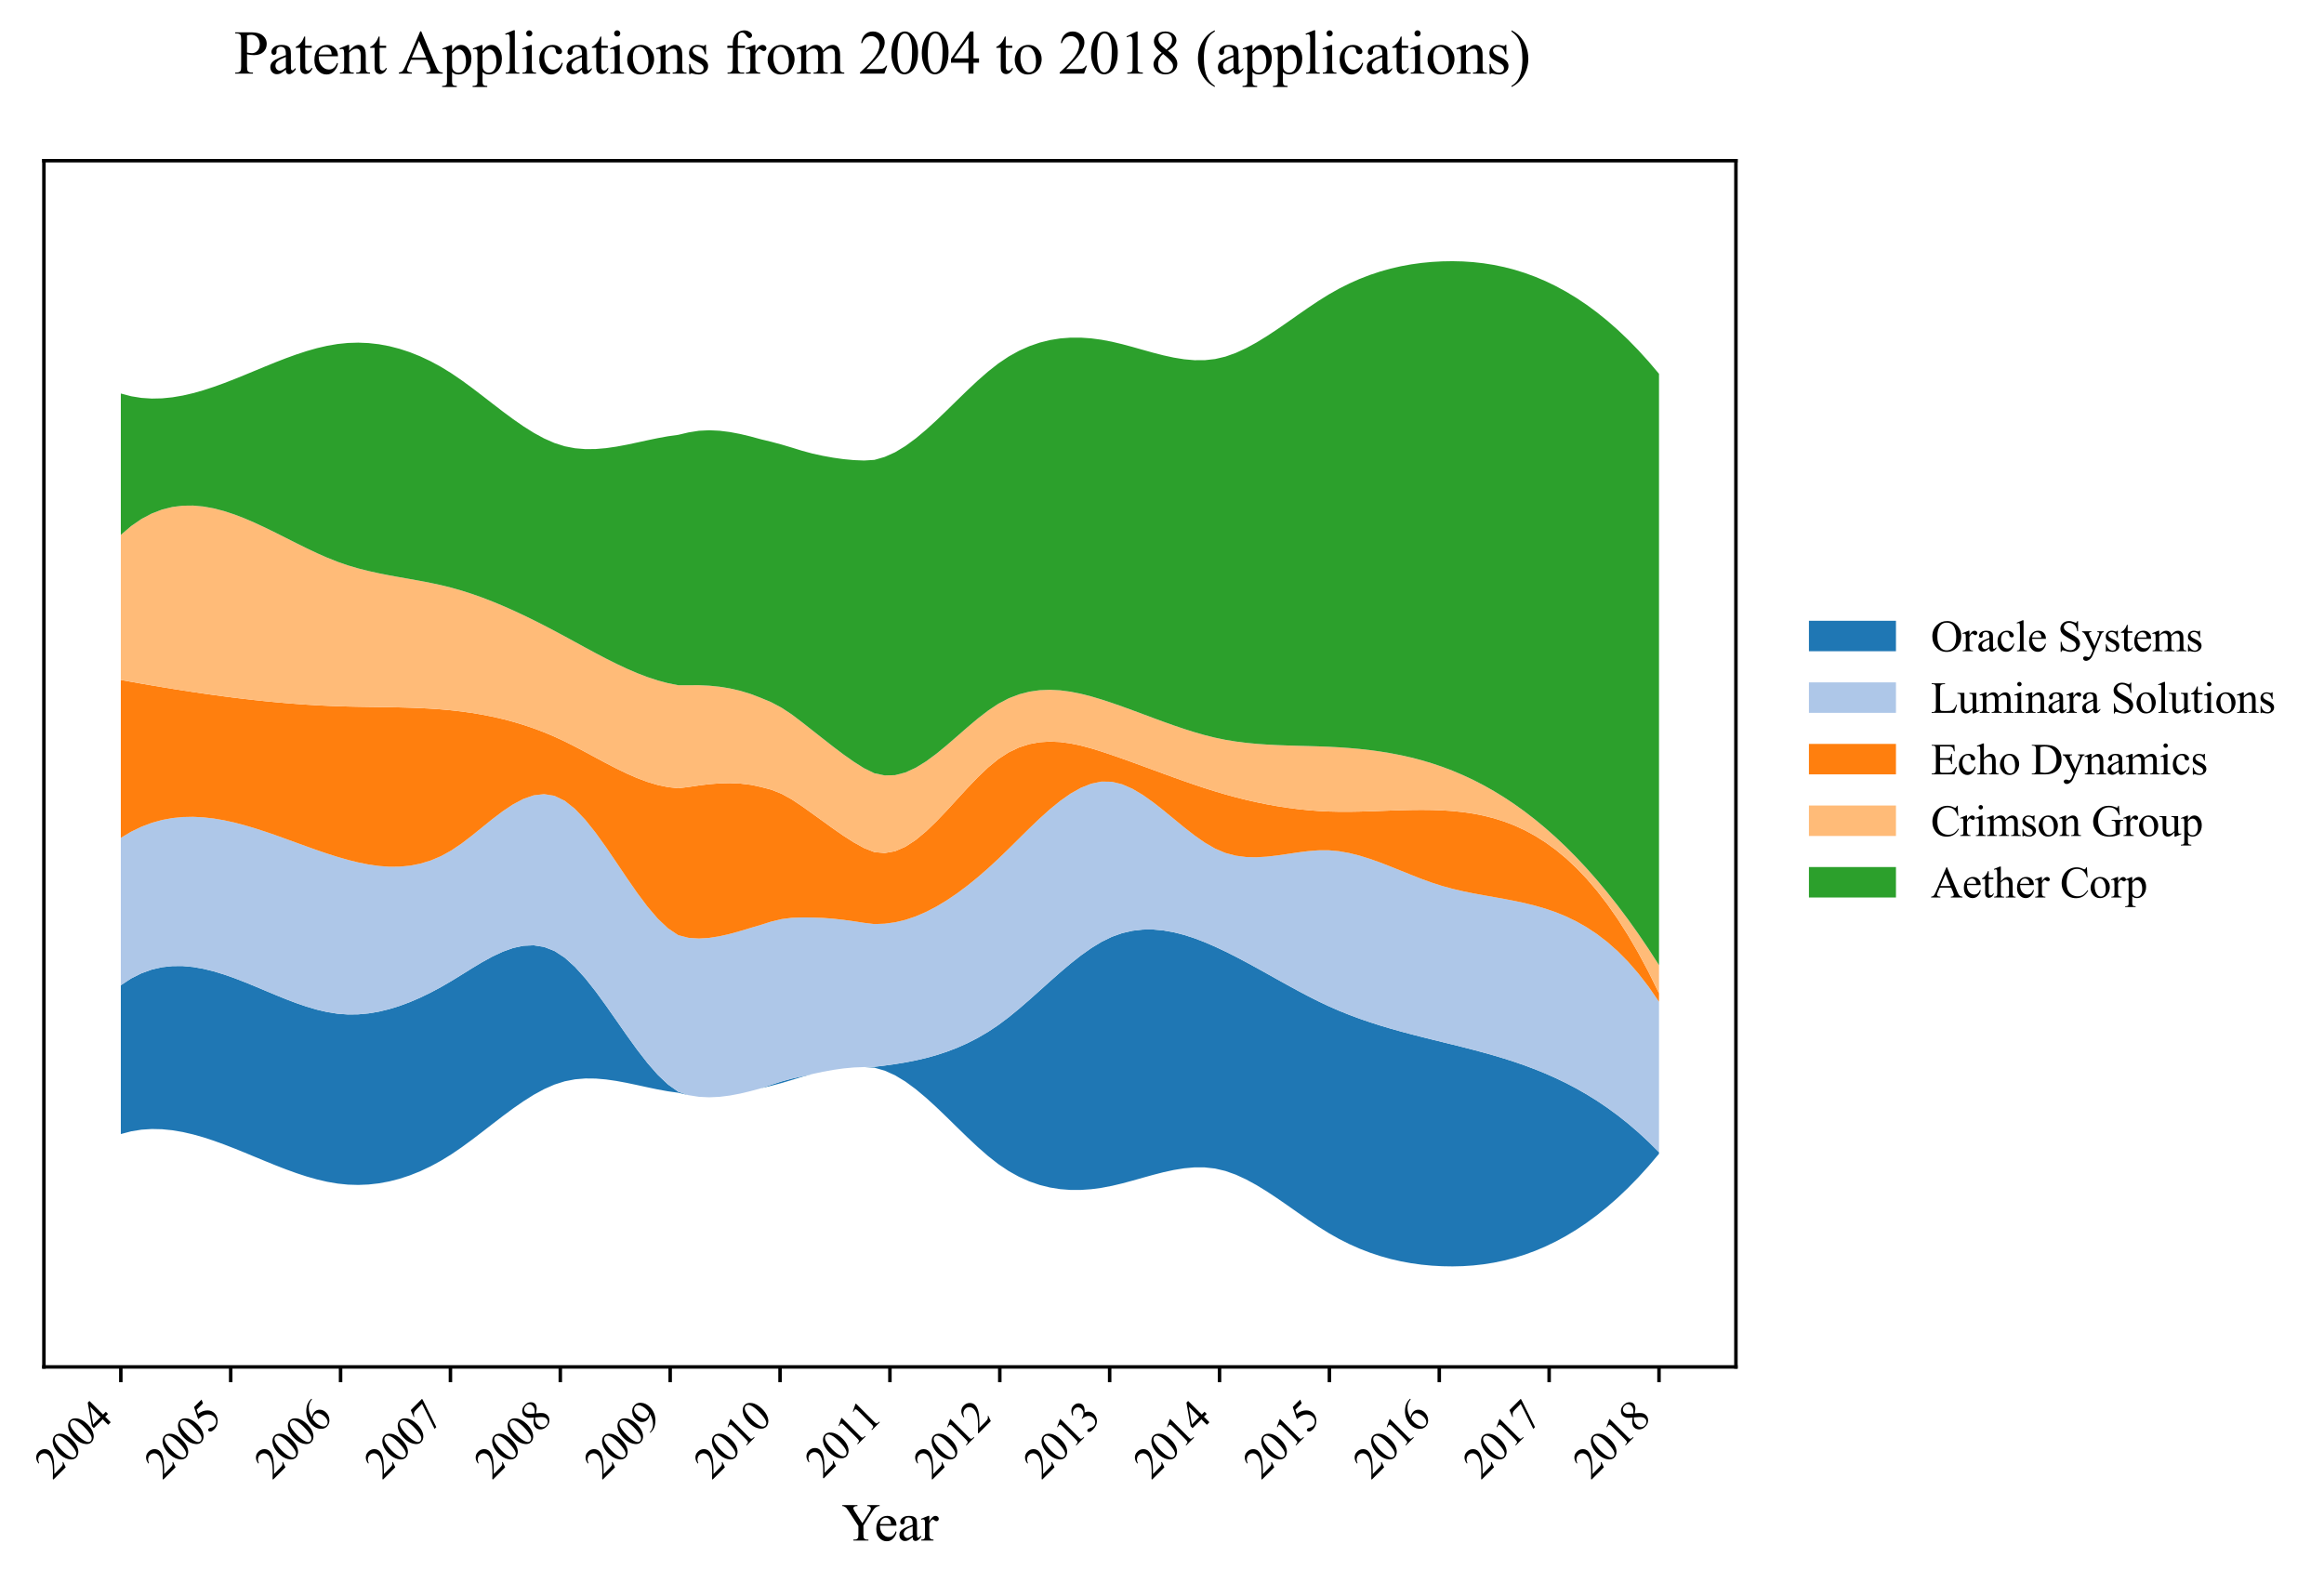 <?xml version="1.0" encoding="utf-8" standalone="no"?>
<!DOCTYPE svg PUBLIC "-//W3C//DTD SVG 1.1//EN"
  "http://www.w3.org/Graphics/SVG/1.1/DTD/svg11.dtd">
<svg xmlns:xlink="http://www.w3.org/1999/xlink" width="534.027pt" height="363.785pt" viewBox="0 0 534.027 363.785" xmlns="http://www.w3.org/2000/svg" version="1.1">
 <defs>
  <style type="text/css">*{stroke-linejoin: round; stroke-linecap: butt}</style>
 </defs>
 <g id="figure_1">
  <g id="patch_1">
   <path d="M 0 363.785 
L 534.027 363.785 
L 534.027 0 
L 0 0 
z
" style="fill: #ffffff"/>
  </g>
  <g id="axes_1">
   <g id="patch_2">
    <path d="M 10.092 314.121 
L 398.892 314.121 
L 398.892 36.921 
L 10.092 36.921 
z
" style="fill: #ffffff"/>
   </g>
   <g id="FillBetweenPolyCollection_1">
    <path d="M 27.765 226.412 
L 27.765 260.611 
L 30.137 259.983 
L 32.509 259.602 
L 34.881 259.448 
L 37.253 259.501 
L 39.626 259.739 
L 41.998 260.143 
L 44.37 260.691 
L 46.742 261.363 
L 49.114 262.139 
L 51.486 262.997 
L 53.859 263.917 
L 56.231 264.878 
L 58.603 265.861 
L 60.975 266.843 
L 63.347 267.805 
L 65.72 268.725 
L 68.092 269.584 
L 70.464 270.361 
L 72.836 271.034 
L 75.208 271.584 
L 77.58 271.989 
L 79.953 272.231 
L 82.325 272.302 
L 84.697 272.203 
L 87.069 271.933 
L 89.441 271.494 
L 91.813 270.884 
L 94.186 270.105 
L 96.558 269.156 
L 98.93 268.038 
L 101.302 266.751 
L 103.674 265.294 
L 106.047 263.679 
L 108.419 261.944 
L 110.791 260.135 
L 113.163 258.297 
L 115.535 256.478 
L 117.907 254.721 
L 120.28 253.074 
L 122.652 251.581 
L 125.024 250.289 
L 127.396 249.242 
L 129.768 248.487 
L 132.14 248.03 
L 134.513 247.834 
L 136.885 247.857 
L 139.257 248.06 
L 141.629 248.402 
L 144.001 248.843 
L 146.374 249.342 
L 148.746 249.859 
L 151.118 250.354 
L 153.49 250.786 
L 155.862 251.118 
L 158.234 251.677 
L 160.607 252.052 
L 162.979 252.167 
L 165.351 252.058 
L 167.723 251.759 
L 170.095 251.309 
L 172.468 250.742 
L 174.84 250.094 
L 177.212 249.521 
L 179.584 248.887 
L 181.956 248.184 
L 184.328 247.451 
L 186.701 246.81 
L 189.073 246.296 
L 191.445 245.865 
L 193.817 245.531 
L 196.189 245.309 
L 198.561 245.213 
L 200.934 245.361 
L 203.306 246.045 
L 205.678 247.109 
L 208.05 248.544 
L 210.422 250.288 
L 212.795 252.274 
L 215.167 254.438 
L 217.539 256.715 
L 219.911 259.039 
L 222.283 261.346 
L 224.655 263.57 
L 227.028 265.646 
L 229.4 267.509 
L 231.772 269.103 
L 234.144 270.423 
L 236.516 271.484 
L 238.889 272.302 
L 241.261 272.892 
L 243.633 273.27 
L 246.005 273.451 
L 248.377 273.45 
L 250.749 273.284 
L 253.122 272.967 
L 255.494 272.515 
L 257.866 271.951 
L 260.238 271.315 
L 262.61 270.646 
L 264.982 269.987 
L 267.355 269.378 
L 269.727 268.861 
L 272.099 268.477 
L 274.471 268.267 
L 276.843 268.273 
L 279.216 268.534 
L 281.588 269.091 
L 283.96 269.937 
L 286.332 271.028 
L 288.704 272.323 
L 291.076 273.775 
L 293.449 275.343 
L 295.821 276.981 
L 298.193 278.645 
L 300.565 280.293 
L 302.937 281.88 
L 305.309 283.361 
L 307.682 284.701 
L 310.054 285.894 
L 312.426 286.946 
L 314.798 287.863 
L 317.17 288.651 
L 319.543 289.315 
L 321.915 289.861 
L 324.287 290.295 
L 326.659 290.623 
L 329.031 290.85 
L 331.403 290.982 
L 333.776 291.021 
L 336.148 290.964 
L 338.52 290.804 
L 340.892 290.539 
L 343.264 290.162 
L 345.637 289.669 
L 348.009 289.056 
L 350.381 288.317 
L 352.753 287.448 
L 355.125 286.444 
L 357.497 285.301 
L 359.87 284.013 
L 362.242 282.576 
L 364.614 280.985 
L 366.986 279.236 
L 369.358 277.323 
L 371.73 275.242 
L 374.103 272.989 
L 376.475 270.558 
L 378.847 267.944 
L 381.219 265.143 
L 381.219 264.784 
L 381.219 264.784 
L 378.847 262.421 
L 376.475 260.227 
L 374.103 258.194 
L 371.73 256.313 
L 369.358 254.576 
L 366.986 252.975 
L 364.614 251.501 
L 362.242 250.145 
L 359.87 248.9 
L 357.497 247.756 
L 355.125 246.705 
L 352.753 245.74 
L 350.381 244.85 
L 348.009 244.028 
L 345.637 243.266 
L 343.264 242.555 
L 340.892 241.886 
L 338.52 241.251 
L 336.148 240.641 
L 333.776 240.049 
L 331.403 239.465 
L 329.031 238.881 
L 326.659 238.289 
L 324.287 237.681 
L 321.915 237.048 
L 319.543 236.382 
L 317.17 235.675 
L 314.798 234.918 
L 312.426 234.103 
L 310.054 233.222 
L 307.682 232.266 
L 305.309 231.228 
L 302.937 230.104 
L 300.565 228.907 
L 298.193 227.653 
L 295.821 226.36 
L 293.449 225.042 
L 291.076 223.717 
L 288.704 222.4 
L 286.332 221.109 
L 283.96 219.859 
L 281.588 218.668 
L 279.216 217.55 
L 276.843 216.526 
L 274.471 215.618 
L 272.099 214.849 
L 269.727 214.242 
L 267.355 213.82 
L 264.982 213.605 
L 262.61 213.62 
L 260.238 213.888 
L 257.866 214.433 
L 255.494 215.276 
L 253.122 216.435 
L 250.749 217.881 
L 248.377 219.564 
L 246.005 221.435 
L 243.633 223.442 
L 241.261 225.536 
L 238.889 227.667 
L 236.516 229.784 
L 234.144 231.838 
L 231.772 233.779 
L 229.4 235.557 
L 227.028 237.136 
L 224.655 238.526 
L 222.283 239.74 
L 219.911 240.794 
L 217.539 241.7 
L 215.167 242.475 
L 212.795 243.131 
L 210.422 243.685 
L 208.05 244.149 
L 205.678 244.539 
L 203.306 244.869 
L 200.934 245.154 
L 198.561 245.213 
L 196.189 245.309 
L 193.817 245.531 
L 191.445 245.865 
L 189.073 246.296 
L 186.701 246.81 
L 184.328 247.333 
L 181.956 247.873 
L 179.584 248.521 
L 177.212 249.286 
L 174.84 250.094 
L 172.468 250.742 
L 170.095 251.309 
L 167.723 251.759 
L 165.351 252.058 
L 162.979 252.167 
L 160.607 252.052 
L 158.234 251.677 
L 155.862 250.889 
L 153.49 249.209 
L 151.118 246.959 
L 148.746 244.242 
L 146.374 241.179 
L 144.001 237.888 
L 141.629 234.49 
L 139.257 231.104 
L 136.885 227.849 
L 134.513 224.845 
L 132.14 222.212 
L 129.768 220.069 
L 127.396 218.529 
L 125.024 217.607 
L 122.652 217.234 
L 120.28 217.338 
L 117.907 217.849 
L 115.535 218.696 
L 113.163 219.807 
L 110.791 221.112 
L 108.419 222.538 
L 106.047 224.016 
L 103.674 225.473 
L 101.302 226.847 
L 98.93 228.114 
L 96.558 229.264 
L 94.186 230.286 
L 91.813 231.17 
L 89.441 231.904 
L 87.069 232.478 
L 84.697 232.88 
L 82.325 233.101 
L 79.953 233.129 
L 77.58 232.955 
L 75.208 232.579 
L 72.836 232.03 
L 70.464 231.334 
L 68.092 230.521 
L 65.72 229.62 
L 63.347 228.658 
L 60.975 227.665 
L 58.603 226.668 
L 56.231 225.697 
L 53.859 224.78 
L 51.486 223.945 
L 49.114 223.222 
L 46.742 222.638 
L 44.37 222.222 
L 41.998 222.002 
L 39.626 222.008 
L 37.253 222.267 
L 34.881 222.809 
L 32.509 223.661 
L 30.137 224.852 
L 27.765 226.412 
z
" clip-path="url(#p0ad6148a41)" style="fill: #1f77b4"/>
   </g>
   <g id="FillBetweenPolyCollection_2">
    <path d="M 27.765 192.541 
L 27.765 226.412 
L 30.137 224.852 
L 32.509 223.661 
L 34.881 222.809 
L 37.253 222.267 
L 39.626 222.008 
L 41.998 222.002 
L 44.37 222.222 
L 46.742 222.638 
L 49.114 223.222 
L 51.486 223.945 
L 53.859 224.78 
L 56.231 225.697 
L 58.603 226.668 
L 60.975 227.665 
L 63.347 228.658 
L 65.72 229.62 
L 68.092 230.521 
L 70.464 231.334 
L 72.836 232.03 
L 75.208 232.579 
L 77.58 232.955 
L 79.953 233.129 
L 82.325 233.101 
L 84.697 232.88 
L 87.069 232.478 
L 89.441 231.904 
L 91.813 231.17 
L 94.186 230.286 
L 96.558 229.264 
L 98.93 228.114 
L 101.302 226.847 
L 103.674 225.473 
L 106.047 224.016 
L 108.419 222.538 
L 110.791 221.112 
L 113.163 219.807 
L 115.535 218.696 
L 117.907 217.849 
L 120.28 217.338 
L 122.652 217.234 
L 125.024 217.607 
L 127.396 218.529 
L 129.768 220.069 
L 132.14 222.212 
L 134.513 224.845 
L 136.885 227.849 
L 139.257 231.104 
L 141.629 234.49 
L 144.001 237.888 
L 146.374 241.179 
L 148.746 244.242 
L 151.118 246.959 
L 153.49 249.209 
L 155.862 250.889 
L 158.234 251.677 
L 160.607 252.052 
L 162.979 252.167 
L 165.351 252.058 
L 167.723 251.759 
L 170.095 251.309 
L 172.468 250.742 
L 174.84 250.094 
L 177.212 249.286 
L 179.584 248.521 
L 181.956 247.873 
L 184.328 247.333 
L 186.701 246.81 
L 189.073 246.296 
L 191.445 245.865 
L 193.817 245.531 
L 196.189 245.309 
L 198.561 245.213 
L 200.934 245.154 
L 203.306 244.869 
L 205.678 244.539 
L 208.05 244.149 
L 210.422 243.685 
L 212.795 243.131 
L 215.167 242.475 
L 217.539 241.7 
L 219.911 240.794 
L 222.283 239.74 
L 224.655 238.526 
L 227.028 237.136 
L 229.4 235.557 
L 231.772 233.779 
L 234.144 231.838 
L 236.516 229.784 
L 238.889 227.667 
L 241.261 225.536 
L 243.633 223.442 
L 246.005 221.435 
L 248.377 219.564 
L 250.749 217.881 
L 253.122 216.435 
L 255.494 215.276 
L 257.866 214.433 
L 260.238 213.888 
L 262.61 213.62 
L 264.982 213.605 
L 267.355 213.82 
L 269.727 214.242 
L 272.099 214.849 
L 274.471 215.618 
L 276.843 216.526 
L 279.216 217.55 
L 281.588 218.668 
L 283.96 219.859 
L 286.332 221.109 
L 288.704 222.4 
L 291.076 223.717 
L 293.449 225.042 
L 295.821 226.36 
L 298.193 227.653 
L 300.565 228.907 
L 302.937 230.104 
L 305.309 231.228 
L 307.682 232.266 
L 310.054 233.222 
L 312.426 234.103 
L 314.798 234.918 
L 317.17 235.675 
L 319.543 236.382 
L 321.915 237.048 
L 324.287 237.681 
L 326.659 238.289 
L 329.031 238.881 
L 331.403 239.465 
L 333.776 240.049 
L 336.148 240.641 
L 338.52 241.251 
L 340.892 241.886 
L 343.264 242.555 
L 345.637 243.266 
L 348.009 244.028 
L 350.381 244.85 
L 352.753 245.74 
L 355.125 246.705 
L 357.497 247.756 
L 359.87 248.9 
L 362.242 250.145 
L 364.614 251.501 
L 366.986 252.975 
L 369.358 254.576 
L 371.73 256.313 
L 374.103 258.194 
L 376.475 260.227 
L 378.847 262.421 
L 381.219 264.784 
L 381.219 230.214 
L 381.219 230.214 
L 378.847 226.772 
L 376.475 223.702 
L 374.103 220.981 
L 371.73 218.584 
L 369.358 216.487 
L 366.986 214.664 
L 364.614 213.091 
L 362.242 211.744 
L 359.87 210.598 
L 357.497 209.629 
L 355.125 208.811 
L 352.753 208.122 
L 350.381 207.535 
L 348.009 207.026 
L 345.637 206.572 
L 343.264 206.146 
L 340.892 205.726 
L 338.52 205.285 
L 336.148 204.801 
L 333.776 204.247 
L 331.403 203.6 
L 329.031 202.838 
L 326.659 201.977 
L 324.287 201.049 
L 321.915 200.09 
L 319.543 199.134 
L 317.17 198.216 
L 314.798 197.369 
L 312.426 196.629 
L 310.054 196.031 
L 307.682 195.607 
L 305.309 195.394 
L 302.937 195.405 
L 300.565 195.592 
L 298.193 195.893 
L 295.821 196.247 
L 293.449 196.591 
L 291.076 196.864 
L 288.704 197.003 
L 286.332 196.949 
L 283.96 196.638 
L 281.588 196.009 
L 279.216 195.002 
L 276.843 193.624 
L 274.471 191.964 
L 272.099 190.114 
L 269.727 188.167 
L 267.355 186.216 
L 264.982 184.354 
L 262.61 182.673 
L 260.238 181.267 
L 257.866 180.228 
L 255.494 179.649 
L 253.122 179.61 
L 250.749 180.093 
L 248.377 181.035 
L 246.005 182.37 
L 243.633 184.035 
L 241.261 185.965 
L 238.889 188.097 
L 236.516 190.366 
L 234.144 192.709 
L 231.772 195.059 
L 229.4 197.355 
L 227.028 199.544 
L 224.655 201.607 
L 222.283 203.53 
L 219.911 205.3 
L 217.539 206.904 
L 215.167 208.327 
L 212.795 209.557 
L 210.422 210.579 
L 208.05 211.38 
L 205.678 211.947 
L 203.306 212.266 
L 200.934 212.358 
L 198.561 212.071 
L 196.189 211.704 
L 193.817 211.379 
L 191.445 211.116 
L 189.073 210.933 
L 186.701 210.851 
L 184.328 210.829 
L 181.956 210.909 
L 179.584 211.216 
L 177.212 211.786 
L 174.84 212.536 
L 172.468 213.238 
L 170.095 213.949 
L 167.723 214.607 
L 165.351 215.154 
L 162.979 215.529 
L 160.607 215.672 
L 158.234 215.522 
L 155.862 214.906 
L 153.49 213.317 
L 151.118 211.068 
L 148.746 208.285 
L 146.374 205.11 
L 144.001 201.688 
L 141.629 198.162 
L 139.257 194.676 
L 136.885 191.374 
L 134.513 188.4 
L 132.14 185.897 
L 129.768 184.01 
L 127.396 182.875 
L 125.024 182.495 
L 122.652 182.767 
L 120.28 183.582 
L 117.907 184.833 
L 115.535 186.413 
L 113.163 188.212 
L 110.791 190.125 
L 108.419 192.041 
L 106.047 193.855 
L 103.674 195.458 
L 101.302 196.76 
L 98.93 197.757 
L 96.558 198.473 
L 94.186 198.932 
L 91.813 199.157 
L 89.441 199.172 
L 87.069 199 
L 84.697 198.665 
L 82.325 198.191 
L 79.953 197.601 
L 77.58 196.919 
L 75.208 196.165 
L 72.836 195.358 
L 70.464 194.515 
L 68.092 193.652 
L 65.72 192.787 
L 63.347 191.936 
L 60.975 191.117 
L 58.603 190.347 
L 56.231 189.643 
L 53.859 189.022 
L 51.486 188.501 
L 49.114 188.097 
L 46.742 187.827 
L 44.37 187.708 
L 41.998 187.757 
L 39.626 187.992 
L 37.253 188.429 
L 34.881 189.085 
L 32.509 189.978 
L 30.137 191.124 
L 27.765 192.541 
z
" clip-path="url(#p0ad6148a41)" style="fill: #aec7e8"/>
   </g>
   <g id="FillBetweenPolyCollection_3">
    <path d="M 27.765 156.253 
L 27.765 192.541 
L 30.137 191.124 
L 32.509 189.978 
L 34.881 189.085 
L 37.253 188.429 
L 39.626 187.992 
L 41.998 187.757 
L 44.37 187.708 
L 46.742 187.827 
L 49.114 188.097 
L 51.486 188.501 
L 53.859 189.022 
L 56.231 189.643 
L 58.603 190.347 
L 60.975 191.117 
L 63.347 191.936 
L 65.72 192.787 
L 68.092 193.652 
L 70.464 194.515 
L 72.836 195.358 
L 75.208 196.165 
L 77.58 196.919 
L 79.953 197.601 
L 82.325 198.191 
L 84.697 198.665 
L 87.069 199 
L 89.441 199.172 
L 91.813 199.157 
L 94.186 198.932 
L 96.558 198.473 
L 98.93 197.757 
L 101.302 196.76 
L 103.674 195.458 
L 106.047 193.855 
L 108.419 192.041 
L 110.791 190.125 
L 113.163 188.212 
L 115.535 186.413 
L 117.907 184.833 
L 120.28 183.582 
L 122.652 182.767 
L 125.024 182.495 
L 127.396 182.875 
L 129.768 184.01 
L 132.14 185.897 
L 134.513 188.4 
L 136.885 191.374 
L 139.257 194.676 
L 141.629 198.162 
L 144.001 201.688 
L 146.374 205.11 
L 148.746 208.285 
L 151.118 211.068 
L 153.49 213.317 
L 155.862 214.906 
L 158.234 215.522 
L 160.607 215.672 
L 162.979 215.529 
L 165.351 215.154 
L 167.723 214.607 
L 170.095 213.949 
L 172.468 213.238 
L 174.84 212.536 
L 177.212 211.786 
L 179.584 211.216 
L 181.956 210.909 
L 184.328 210.829 
L 186.701 210.851 
L 189.073 210.933 
L 191.445 211.116 
L 193.817 211.379 
L 196.189 211.704 
L 198.561 212.071 
L 200.934 212.358 
L 203.306 212.266 
L 205.678 211.947 
L 208.05 211.38 
L 210.422 210.579 
L 212.795 209.557 
L 215.167 208.327 
L 217.539 206.904 
L 219.911 205.3 
L 222.283 203.53 
L 224.655 201.607 
L 227.028 199.544 
L 229.4 197.355 
L 231.772 195.059 
L 234.144 192.709 
L 236.516 190.366 
L 238.889 188.097 
L 241.261 185.965 
L 243.633 184.035 
L 246.005 182.37 
L 248.377 181.035 
L 250.749 180.093 
L 253.122 179.61 
L 255.494 179.649 
L 257.866 180.228 
L 260.238 181.267 
L 262.61 182.673 
L 264.982 184.354 
L 267.355 186.216 
L 269.727 188.167 
L 272.099 190.114 
L 274.471 191.964 
L 276.843 193.624 
L 279.216 195.002 
L 281.588 196.009 
L 283.96 196.638 
L 286.332 196.949 
L 288.704 197.003 
L 291.076 196.864 
L 293.449 196.591 
L 295.821 196.247 
L 298.193 195.893 
L 300.565 195.592 
L 302.937 195.405 
L 305.309 195.394 
L 307.682 195.607 
L 310.054 196.031 
L 312.426 196.629 
L 314.798 197.369 
L 317.17 198.216 
L 319.543 199.134 
L 321.915 200.09 
L 324.287 201.049 
L 326.659 201.977 
L 329.031 202.838 
L 331.403 203.6 
L 333.776 204.247 
L 336.148 204.801 
L 338.52 205.285 
L 340.892 205.726 
L 343.264 206.146 
L 345.637 206.572 
L 348.009 207.026 
L 350.381 207.535 
L 352.753 208.122 
L 355.125 208.811 
L 357.497 209.629 
L 359.87 210.598 
L 362.242 211.744 
L 364.614 213.091 
L 366.986 214.664 
L 369.358 216.487 
L 371.73 218.584 
L 374.103 220.981 
L 376.475 223.702 
L 378.847 226.772 
L 381.219 230.214 
L 381.219 228.244 
L 381.219 228.244 
L 378.847 223.432 
L 376.475 218.998 
L 374.103 214.926 
L 371.73 211.202 
L 369.358 207.809 
L 366.986 204.733 
L 364.614 201.959 
L 362.242 199.47 
L 359.87 197.253 
L 357.497 195.291 
L 355.125 193.57 
L 352.753 192.074 
L 350.381 190.787 
L 348.009 189.695 
L 345.637 188.783 
L 343.264 188.035 
L 340.892 187.435 
L 338.52 186.97 
L 336.148 186.622 
L 333.776 186.378 
L 331.403 186.221 
L 329.031 186.137 
L 326.659 186.112 
L 324.287 186.134 
L 321.915 186.19 
L 319.543 186.268 
L 317.17 186.355 
L 314.798 186.438 
L 312.426 186.505 
L 310.054 186.544 
L 307.682 186.541 
L 305.309 186.485 
L 302.937 186.365 
L 300.565 186.181 
L 298.193 185.934 
L 295.821 185.627 
L 293.449 185.259 
L 291.076 184.832 
L 288.704 184.348 
L 286.332 183.808 
L 283.96 183.213 
L 281.588 182.564 
L 279.216 181.864 
L 276.843 181.115 
L 274.471 180.326 
L 272.099 179.505 
L 269.727 178.659 
L 267.355 177.797 
L 264.982 176.925 
L 262.61 176.053 
L 260.238 175.187 
L 257.866 174.335 
L 255.494 173.506 
L 253.122 172.71 
L 250.749 171.975 
L 248.377 171.341 
L 246.005 170.844 
L 243.633 170.524 
L 241.261 170.417 
L 238.889 170.563 
L 236.516 171 
L 234.144 171.765 
L 231.772 172.897 
L 229.4 174.433 
L 227.028 176.378 
L 224.655 178.639 
L 222.283 181.114 
L 219.911 183.698 
L 217.539 186.285 
L 215.167 188.771 
L 212.795 191.051 
L 210.422 193.021 
L 208.05 194.575 
L 205.678 195.61 
L 203.306 196.025 
L 200.934 195.817 
L 198.561 194.884 
L 196.189 193.575 
L 193.817 192.061 
L 191.445 190.413 
L 189.073 188.699 
L 186.701 186.99 
L 184.328 185.296 
L 181.956 183.709 
L 179.584 182.403 
L 177.212 181.463 
L 174.84 180.844 
L 172.468 180.347 
L 170.095 180.063 
L 167.723 179.964 
L 165.351 180.021 
L 162.979 180.206 
L 160.607 180.492 
L 158.234 180.85 
L 155.862 181.138 
L 153.49 180.882 
L 151.118 180.386 
L 148.746 179.675 
L 146.374 178.785 
L 144.001 177.748 
L 141.629 176.6 
L 139.257 175.375 
L 136.885 174.106 
L 134.513 172.827 
L 132.14 171.574 
L 129.768 170.38 
L 127.396 169.278 
L 125.024 168.28 
L 122.652 167.382 
L 120.28 166.58 
L 117.907 165.869 
L 115.535 165.243 
L 113.163 164.697 
L 110.791 164.228 
L 108.419 163.83 
L 106.047 163.498 
L 103.674 163.227 
L 101.302 163.012 
L 98.93 162.846 
L 96.558 162.721 
L 94.186 162.63 
L 91.813 162.565 
L 89.441 162.518 
L 87.069 162.482 
L 84.697 162.449 
L 82.325 162.411 
L 79.953 162.361 
L 77.58 162.29 
L 75.208 162.195 
L 72.836 162.076 
L 70.464 161.932 
L 68.092 161.766 
L 65.72 161.578 
L 63.347 161.369 
L 60.975 161.139 
L 58.603 160.89 
L 56.231 160.622 
L 53.859 160.336 
L 51.486 160.034 
L 49.114 159.715 
L 46.742 159.38 
L 44.37 159.032 
L 41.998 158.669 
L 39.626 158.294 
L 37.253 157.906 
L 34.881 157.508 
L 32.509 157.099 
L 30.137 156.68 
L 27.765 156.253 
z
" clip-path="url(#p0ad6148a41)" style="fill: #ff7f0e"/>
   </g>
   <g id="FillBetweenPolyCollection_4">
    <path d="M 27.765 122.914 
L 27.765 156.253 
L 30.137 156.68 
L 32.509 157.099 
L 34.881 157.508 
L 37.253 157.906 
L 39.626 158.294 
L 41.998 158.669 
L 44.37 159.032 
L 46.742 159.38 
L 49.114 159.715 
L 51.486 160.034 
L 53.859 160.336 
L 56.231 160.622 
L 58.603 160.89 
L 60.975 161.139 
L 63.347 161.369 
L 65.72 161.578 
L 68.092 161.766 
L 70.464 161.932 
L 72.836 162.076 
L 75.208 162.195 
L 77.58 162.29 
L 79.953 162.361 
L 82.325 162.411 
L 84.697 162.449 
L 87.069 162.482 
L 89.441 162.518 
L 91.813 162.565 
L 94.186 162.63 
L 96.558 162.721 
L 98.93 162.846 
L 101.302 163.012 
L 103.674 163.227 
L 106.047 163.498 
L 108.419 163.83 
L 110.791 164.228 
L 113.163 164.697 
L 115.535 165.243 
L 117.907 165.869 
L 120.28 166.58 
L 122.652 167.382 
L 125.024 168.28 
L 127.396 169.278 
L 129.768 170.38 
L 132.14 171.574 
L 134.513 172.827 
L 136.885 174.106 
L 139.257 175.375 
L 141.629 176.6 
L 144.001 177.748 
L 146.374 178.785 
L 148.746 179.675 
L 151.118 180.386 
L 153.49 180.882 
L 155.862 181.138 
L 158.234 180.85 
L 160.607 180.492 
L 162.979 180.206 
L 165.351 180.021 
L 167.723 179.964 
L 170.095 180.063 
L 172.468 180.347 
L 174.84 180.844 
L 177.212 181.463 
L 179.584 182.403 
L 181.956 183.709 
L 184.328 185.296 
L 186.701 186.99 
L 189.073 188.699 
L 191.445 190.413 
L 193.817 192.061 
L 196.189 193.575 
L 198.561 194.884 
L 200.934 195.817 
L 203.306 196.025 
L 205.678 195.61 
L 208.05 194.575 
L 210.422 193.021 
L 212.795 191.051 
L 215.167 188.771 
L 217.539 186.285 
L 219.911 183.698 
L 222.283 181.114 
L 224.655 178.639 
L 227.028 176.378 
L 229.4 174.433 
L 231.772 172.897 
L 234.144 171.765 
L 236.516 171 
L 238.889 170.563 
L 241.261 170.417 
L 243.633 170.524 
L 246.005 170.844 
L 248.377 171.341 
L 250.749 171.975 
L 253.122 172.71 
L 255.494 173.506 
L 257.866 174.335 
L 260.238 175.187 
L 262.61 176.053 
L 264.982 176.925 
L 267.355 177.797 
L 269.727 178.659 
L 272.099 179.505 
L 274.471 180.326 
L 276.843 181.115 
L 279.216 181.864 
L 281.588 182.564 
L 283.96 183.213 
L 286.332 183.808 
L 288.704 184.348 
L 291.076 184.832 
L 293.449 185.259 
L 295.821 185.627 
L 298.193 185.934 
L 300.565 186.181 
L 302.937 186.365 
L 305.309 186.485 
L 307.682 186.541 
L 310.054 186.544 
L 312.426 186.505 
L 314.798 186.438 
L 317.17 186.355 
L 319.543 186.268 
L 321.915 186.19 
L 324.287 186.134 
L 326.659 186.112 
L 329.031 186.137 
L 331.403 186.221 
L 333.776 186.378 
L 336.148 186.622 
L 338.52 186.97 
L 340.892 187.435 
L 343.264 188.035 
L 345.637 188.783 
L 348.009 189.695 
L 350.381 190.787 
L 352.753 192.074 
L 355.125 193.57 
L 357.497 195.291 
L 359.87 197.253 
L 362.242 199.47 
L 364.614 201.959 
L 366.986 204.733 
L 369.358 207.809 
L 371.73 211.202 
L 374.103 214.926 
L 376.475 218.998 
L 378.847 223.432 
L 381.219 228.244 
L 381.219 221.788 
L 381.219 221.788 
L 378.847 218.109 
L 376.475 214.605 
L 374.103 211.272 
L 371.73 208.106 
L 369.358 205.103 
L 366.986 202.26 
L 364.614 199.572 
L 362.242 197.037 
L 359.87 194.65 
L 357.497 192.407 
L 355.125 190.306 
L 352.753 188.341 
L 350.381 186.51 
L 348.009 184.808 
L 345.637 183.232 
L 343.264 181.778 
L 340.892 180.442 
L 338.52 179.221 
L 336.148 178.111 
L 333.776 177.108 
L 331.403 176.208 
L 329.031 175.408 
L 326.659 174.702 
L 324.287 174.084 
L 321.915 173.549 
L 319.543 173.09 
L 317.17 172.701 
L 314.798 172.377 
L 312.426 172.112 
L 310.054 171.899 
L 307.682 171.733 
L 305.309 171.608 
L 302.937 171.516 
L 300.565 171.445 
L 298.193 171.381 
L 295.821 171.311 
L 293.449 171.221 
L 291.076 171.098 
L 288.704 170.929 
L 286.332 170.701 
L 283.96 170.398 
L 281.588 170.009 
L 279.216 169.52 
L 276.843 168.93 
L 274.471 168.254 
L 272.099 167.506 
L 269.727 166.702 
L 267.355 165.856 
L 264.982 164.983 
L 262.61 164.098 
L 260.238 163.217 
L 257.866 162.353 
L 255.494 161.523 
L 253.122 160.742 
L 250.749 160.035 
L 248.377 159.43 
L 246.005 158.957 
L 243.633 158.643 
L 241.261 158.518 
L 238.889 158.611 
L 236.516 158.95 
L 234.144 159.563 
L 231.772 160.48 
L 229.4 161.729 
L 227.028 163.309 
L 224.655 165.143 
L 222.283 167.141 
L 219.911 169.212 
L 217.539 171.266 
L 215.167 173.214 
L 212.795 174.964 
L 210.422 176.427 
L 208.05 177.512 
L 205.678 178.129 
L 203.306 178.193 
L 200.934 177.701 
L 198.561 176.539 
L 196.189 175.041 
L 193.817 173.368 
L 191.445 171.575 
L 189.073 169.72 
L 186.701 167.859 
L 184.328 165.99 
L 181.956 164.19 
L 179.584 162.623 
L 177.212 161.362 
L 174.84 160.37 
L 172.468 159.462 
L 170.095 158.742 
L 167.723 158.197 
L 165.351 157.811 
L 162.979 157.571 
L 160.607 157.462 
L 158.234 157.471 
L 155.862 157.469 
L 153.49 156.997 
L 151.118 156.362 
L 148.746 155.579 
L 146.374 154.667 
L 144.001 153.643 
L 141.629 152.527 
L 139.257 151.338 
L 136.885 150.095 
L 134.513 148.817 
L 132.14 147.522 
L 129.768 146.23 
L 127.396 144.958 
L 125.024 143.719 
L 122.652 142.518 
L 120.28 141.363 
L 117.907 140.258 
L 115.535 139.211 
L 113.163 138.226 
L 110.791 137.31 
L 108.419 136.47 
L 106.047 135.71 
L 103.674 135.037 
L 101.302 134.454 
L 98.93 133.945 
L 96.558 133.487 
L 94.186 133.06 
L 91.813 132.641 
L 89.441 132.21 
L 87.069 131.744 
L 84.697 131.222 
L 82.325 130.622 
L 79.953 129.923 
L 77.58 129.104 
L 75.208 128.159 
L 72.836 127.111 
L 70.464 125.988 
L 68.092 124.815 
L 65.72 123.619 
L 63.347 122.427 
L 60.975 121.264 
L 58.603 120.158 
L 56.231 119.134 
L 53.859 118.22 
L 51.486 117.441 
L 49.114 116.823 
L 46.742 116.395 
L 44.37 116.18 
L 41.998 116.207 
L 39.626 116.502 
L 37.253 117.091 
L 34.881 118 
L 32.509 119.256 
L 30.137 120.885 
L 27.765 122.914 
z
" clip-path="url(#p0ad6148a41)" style="fill: #ffbb78"/>
   </g>
   <g id="FillBetweenPolyCollection_5">
    <path d="M 27.765 90.431 
L 27.765 122.914 
L 30.137 120.885 
L 32.509 119.256 
L 34.881 118 
L 37.253 117.091 
L 39.626 116.502 
L 41.998 116.207 
L 44.37 116.18 
L 46.742 116.395 
L 49.114 116.823 
L 51.486 117.441 
L 53.859 118.22 
L 56.231 119.134 
L 58.603 120.158 
L 60.975 121.264 
L 63.347 122.427 
L 65.72 123.619 
L 68.092 124.815 
L 70.464 125.988 
L 72.836 127.111 
L 75.208 128.159 
L 77.58 129.104 
L 79.953 129.923 
L 82.325 130.622 
L 84.697 131.222 
L 87.069 131.744 
L 89.441 132.21 
L 91.813 132.641 
L 94.186 133.06 
L 96.558 133.487 
L 98.93 133.945 
L 101.302 134.454 
L 103.674 135.037 
L 106.047 135.71 
L 108.419 136.47 
L 110.791 137.31 
L 113.163 138.226 
L 115.535 139.211 
L 117.907 140.258 
L 120.28 141.363 
L 122.652 142.518 
L 125.024 143.719 
L 127.396 144.958 
L 129.768 146.23 
L 132.14 147.522 
L 134.513 148.817 
L 136.885 150.095 
L 139.257 151.338 
L 141.629 152.527 
L 144.001 153.643 
L 146.374 154.667 
L 148.746 155.579 
L 151.118 156.362 
L 153.49 156.997 
L 155.862 157.469 
L 158.234 157.471 
L 160.607 157.462 
L 162.979 157.571 
L 165.351 157.811 
L 167.723 158.197 
L 170.095 158.742 
L 172.468 159.462 
L 174.84 160.37 
L 177.212 161.362 
L 179.584 162.623 
L 181.956 164.19 
L 184.328 165.99 
L 186.701 167.859 
L 189.073 169.72 
L 191.445 171.575 
L 193.817 173.368 
L 196.189 175.041 
L 198.561 176.539 
L 200.934 177.701 
L 203.306 178.193 
L 205.678 178.129 
L 208.05 177.512 
L 210.422 176.427 
L 212.795 174.964 
L 215.167 173.214 
L 217.539 171.266 
L 219.911 169.212 
L 222.283 167.141 
L 224.655 165.143 
L 227.028 163.309 
L 229.4 161.729 
L 231.772 160.48 
L 234.144 159.563 
L 236.516 158.95 
L 238.889 158.611 
L 241.261 158.518 
L 243.633 158.643 
L 246.005 158.957 
L 248.377 159.43 
L 250.749 160.035 
L 253.122 160.742 
L 255.494 161.523 
L 257.866 162.353 
L 260.238 163.217 
L 262.61 164.098 
L 264.982 164.983 
L 267.355 165.856 
L 269.727 166.702 
L 272.099 167.506 
L 274.471 168.254 
L 276.843 168.93 
L 279.216 169.52 
L 281.588 170.009 
L 283.96 170.398 
L 286.332 170.701 
L 288.704 170.929 
L 291.076 171.098 
L 293.449 171.221 
L 295.821 171.311 
L 298.193 171.381 
L 300.565 171.445 
L 302.937 171.516 
L 305.309 171.608 
L 307.682 171.733 
L 310.054 171.899 
L 312.426 172.112 
L 314.798 172.377 
L 317.17 172.701 
L 319.543 173.09 
L 321.915 173.549 
L 324.287 174.084 
L 326.659 174.702 
L 329.031 175.408 
L 331.403 176.208 
L 333.776 177.108 
L 336.148 178.111 
L 338.52 179.221 
L 340.892 180.442 
L 343.264 181.778 
L 345.637 183.232 
L 348.009 184.808 
L 350.381 186.51 
L 352.753 188.341 
L 355.125 190.306 
L 357.497 192.407 
L 359.87 194.65 
L 362.242 197.037 
L 364.614 199.572 
L 366.986 202.26 
L 369.358 205.103 
L 371.73 208.106 
L 374.103 211.272 
L 376.475 214.605 
L 378.847 218.109 
L 381.219 221.788 
L 381.219 85.899 
L 381.219 85.899 
L 378.847 83.098 
L 376.475 80.485 
L 374.103 78.054 
L 371.73 75.8 
L 369.358 73.719 
L 366.986 71.807 
L 364.614 70.057 
L 362.242 68.466 
L 359.87 67.03 
L 357.497 65.742 
L 355.125 64.598 
L 352.753 63.595 
L 350.381 62.726 
L 348.009 61.987 
L 345.637 61.374 
L 343.264 60.881 
L 340.892 60.504 
L 338.52 60.238 
L 336.148 60.079 
L 333.776 60.021 
L 331.403 60.061 
L 329.031 60.193 
L 326.659 60.42 
L 324.287 60.747 
L 321.915 61.181 
L 319.543 61.728 
L 317.17 62.392 
L 314.798 63.179 
L 312.426 64.096 
L 310.054 65.148 
L 307.682 66.341 
L 305.309 67.681 
L 302.937 69.163 
L 300.565 70.749 
L 298.193 72.397 
L 295.821 74.062 
L 293.449 75.7 
L 291.076 77.267 
L 288.704 78.72 
L 286.332 80.014 
L 283.96 81.106 
L 281.588 81.952 
L 279.216 82.508 
L 276.843 82.77 
L 274.471 82.775 
L 272.099 82.565 
L 269.727 82.181 
L 267.355 81.664 
L 264.982 81.056 
L 262.61 80.397 
L 260.238 79.728 
L 257.866 79.091 
L 255.494 78.527 
L 253.122 78.075 
L 250.749 77.758 
L 248.377 77.592 
L 246.005 77.592 
L 243.633 77.773 
L 241.261 78.151 
L 238.889 78.741 
L 236.516 79.559 
L 234.144 80.62 
L 231.772 81.94 
L 229.4 83.533 
L 227.028 85.397 
L 224.655 87.473 
L 222.283 89.697 
L 219.911 92.004 
L 217.539 94.328 
L 215.167 96.605 
L 212.795 98.769 
L 210.422 100.755 
L 208.05 102.498 
L 205.678 103.933 
L 203.306 104.998 
L 200.934 105.682 
L 198.561 105.829 
L 196.189 105.733 
L 193.817 105.511 
L 191.445 105.177 
L 189.073 104.747 
L 186.701 104.233 
L 184.328 103.591 
L 181.956 102.859 
L 179.584 102.155 
L 177.212 101.521 
L 174.84 100.948 
L 172.468 100.301 
L 170.095 99.734 
L 167.723 99.283 
L 165.351 98.985 
L 162.979 98.875 
L 160.607 98.99 
L 158.234 99.366 
L 155.862 99.925 
L 153.49 100.257 
L 151.118 100.689 
L 148.746 101.183 
L 146.374 101.7 
L 144.001 102.2 
L 141.629 102.64 
L 139.257 102.983 
L 136.885 103.186 
L 134.513 103.209 
L 132.14 103.012 
L 129.768 102.555 
L 127.396 101.8 
L 125.024 100.754 
L 122.652 99.462 
L 120.28 97.969 
L 117.907 96.321 
L 115.535 94.565 
L 113.163 92.745 
L 110.791 90.908 
L 108.419 89.099 
L 106.047 87.364 
L 103.674 85.748 
L 101.302 84.292 
L 98.93 83.005 
L 96.558 81.887 
L 94.186 80.938 
L 91.813 80.159 
L 89.441 79.549 
L 87.069 79.109 
L 84.697 78.839 
L 82.325 78.74 
L 79.953 78.811 
L 77.58 79.053 
L 75.208 79.459 
L 72.836 80.008 
L 70.464 80.682 
L 68.092 81.458 
L 65.72 82.317 
L 63.347 83.238 
L 60.975 84.2 
L 58.603 85.182 
L 56.231 86.164 
L 53.859 87.126 
L 51.486 88.046 
L 49.114 88.904 
L 46.742 89.679 
L 44.37 90.351 
L 41.998 90.9 
L 39.626 91.303 
L 37.253 91.542 
L 34.881 91.594 
L 32.509 91.441 
L 30.137 91.06 
L 27.765 90.431 
z
" clip-path="url(#p0ad6148a41)" style="fill: #2ca02c"/>
   </g>
   <g id="matplotlib.axis_1">
    <g id="xtick_1">
     <g id="line2d_1">
      <defs>
       <path id="m0b31e48815" d="M 0 0 
L 0 3.5 
" style="stroke: #000000; stroke-width: 0.8"/>
      </defs>
      <g>
       <use xlink:href="#m0b31e48815" x="27.765" y="314.121" style="stroke: #000000; stroke-width: 0.8"/>
      </g>
     </g>
     <g id="text_1">
      <!-- 2004 -->
      <g transform="translate(12.11 340.173) rotate(-45) scale(0.1 -0.1)">
       <defs>
        <path id="TimesNewRomanPSMT-32" d="M 2934 816 
L 2638 0 
L 138 0 
L 138 116 
Q 1241 1122 1691 1759 
Q 2141 2397 2141 2925 
Q 2141 3328 1894 3587 
Q 1647 3847 1303 3847 
Q 991 3847 742 3664 
Q 494 3481 375 3128 
L 259 3128 
Q 338 3706 661 4015 
Q 984 4325 1469 4325 
Q 1984 4325 2329 3994 
Q 2675 3663 2675 3213 
Q 2675 2891 2525 2569 
Q 2294 2063 1775 1497 
Q 997 647 803 472 
L 1909 472 
Q 2247 472 2383 497 
Q 2519 522 2628 598 
Q 2738 675 2819 816 
L 2934 816 
z
" transform="scale(0.016)"/>
        <path id="TimesNewRomanPSMT-30" d="M 231 2094 
Q 231 2819 450 3342 
Q 669 3866 1031 4122 
Q 1313 4325 1613 4325 
Q 2100 4325 2488 3828 
Q 2972 3213 2972 2159 
Q 2972 1422 2759 906 
Q 2547 391 2217 158 
Q 1888 -75 1581 -75 
Q 975 -75 572 641 
Q 231 1244 231 2094 
z
M 844 2016 
Q 844 1141 1059 588 
Q 1238 122 1591 122 
Q 1759 122 1940 273 
Q 2122 425 2216 781 
Q 2359 1319 2359 2297 
Q 2359 3022 2209 3506 
Q 2097 3866 1919 4016 
Q 1791 4119 1609 4119 
Q 1397 4119 1231 3928 
Q 1006 3669 925 3112 
Q 844 2556 844 2016 
z
" transform="scale(0.016)"/>
        <path id="TimesNewRomanPSMT-34" d="M 2978 1563 
L 2978 1119 
L 2409 1119 
L 2409 0 
L 1894 0 
L 1894 1119 
L 100 1119 
L 100 1519 
L 2066 4325 
L 2409 4325 
L 2409 1563 
L 2978 1563 
z
M 1894 1563 
L 1894 3666 
L 406 1563 
L 1894 1563 
z
" transform="scale(0.016)"/>
       </defs>
       <use xlink:href="#TimesNewRomanPSMT-32"/>
       <use xlink:href="#TimesNewRomanPSMT-30" transform="translate(50 0)"/>
       <use xlink:href="#TimesNewRomanPSMT-30" transform="translate(100 0)"/>
       <use xlink:href="#TimesNewRomanPSMT-34" transform="translate(150 0)"/>
      </g>
     </g>
    </g>
    <g id="xtick_2">
     <g id="line2d_2">
      <g>
       <use xlink:href="#m0b31e48815" x="53.011" y="314.121" style="stroke: #000000; stroke-width: 0.8"/>
      </g>
     </g>
     <g id="text_2">
      <!-- 2005 -->
      <g transform="translate(37.357 340.173) rotate(-45) scale(0.1 -0.1)">
       <defs>
        <path id="TimesNewRomanPSMT-35" d="M 2778 4238 
L 2534 3706 
L 1259 3706 
L 981 3138 
Q 1809 3016 2294 2522 
Q 2709 2097 2709 1522 
Q 2709 1188 2573 903 
Q 2438 619 2231 419 
Q 2025 219 1772 97 
Q 1413 -75 1034 -75 
Q 653 -75 479 54 
Q 306 184 306 341 
Q 306 428 378 495 
Q 450 563 559 563 
Q 641 563 702 538 
Q 763 513 909 409 
Q 1144 247 1384 247 
Q 1750 247 2026 523 
Q 2303 800 2303 1197 
Q 2303 1581 2056 1914 
Q 1809 2247 1375 2428 
Q 1034 2569 447 2591 
L 1259 4238 
L 2778 4238 
z
" transform="scale(0.016)"/>
       </defs>
       <use xlink:href="#TimesNewRomanPSMT-32"/>
       <use xlink:href="#TimesNewRomanPSMT-30" transform="translate(50 0)"/>
       <use xlink:href="#TimesNewRomanPSMT-30" transform="translate(100 0)"/>
       <use xlink:href="#TimesNewRomanPSMT-35" transform="translate(150 0)"/>
      </g>
     </g>
    </g>
    <g id="xtick_3">
     <g id="line2d_3">
      <g>
       <use xlink:href="#m0b31e48815" x="78.258" y="314.121" style="stroke: #000000; stroke-width: 0.8"/>
      </g>
     </g>
     <g id="text_3">
      <!-- 2006 -->
      <g transform="translate(62.603 340.173) rotate(-45) scale(0.1 -0.1)">
       <defs>
        <path id="TimesNewRomanPSMT-36" d="M 2869 4325 
L 2869 4209 
Q 2456 4169 2195 4045 
Q 1934 3922 1679 3669 
Q 1425 3416 1258 3105 
Q 1091 2794 978 2366 
Q 1428 2675 1881 2675 
Q 2316 2675 2634 2325 
Q 2953 1975 2953 1425 
Q 2953 894 2631 456 
Q 2244 -75 1606 -75 
Q 1172 -75 869 213 
Q 275 772 275 1663 
Q 275 2231 503 2743 
Q 731 3256 1154 3653 
Q 1578 4050 1965 4187 
Q 2353 4325 2688 4325 
L 2869 4325 
z
M 925 2138 
Q 869 1716 869 1456 
Q 869 1156 980 804 
Q 1091 453 1309 247 
Q 1469 100 1697 100 
Q 1969 100 2183 356 
Q 2397 613 2397 1088 
Q 2397 1622 2184 2012 
Q 1972 2403 1581 2403 
Q 1463 2403 1327 2353 
Q 1191 2303 925 2138 
z
" transform="scale(0.016)"/>
       </defs>
       <use xlink:href="#TimesNewRomanPSMT-32"/>
       <use xlink:href="#TimesNewRomanPSMT-30" transform="translate(50 0)"/>
       <use xlink:href="#TimesNewRomanPSMT-30" transform="translate(100 0)"/>
       <use xlink:href="#TimesNewRomanPSMT-36" transform="translate(150 0)"/>
      </g>
     </g>
    </g>
    <g id="xtick_4">
     <g id="line2d_4">
      <g>
       <use xlink:href="#m0b31e48815" x="103.505" y="314.121" style="stroke: #000000; stroke-width: 0.8"/>
      </g>
     </g>
     <g id="text_4">
      <!-- 2007 -->
      <g transform="translate(87.85 340.173) rotate(-45) scale(0.1 -0.1)">
       <defs>
        <path id="TimesNewRomanPSMT-37" d="M 644 4238 
L 2916 4238 
L 2916 4119 
L 1503 -88 
L 1153 -88 
L 2419 3728 
L 1253 3728 
Q 900 3728 750 3644 
Q 488 3500 328 3200 
L 238 3234 
L 644 4238 
z
" transform="scale(0.016)"/>
       </defs>
       <use xlink:href="#TimesNewRomanPSMT-32"/>
       <use xlink:href="#TimesNewRomanPSMT-30" transform="translate(50 0)"/>
       <use xlink:href="#TimesNewRomanPSMT-30" transform="translate(100 0)"/>
       <use xlink:href="#TimesNewRomanPSMT-37" transform="translate(150 0)"/>
      </g>
     </g>
    </g>
    <g id="xtick_5">
     <g id="line2d_5">
      <g>
       <use xlink:href="#m0b31e48815" x="128.752" y="314.121" style="stroke: #000000; stroke-width: 0.8"/>
      </g>
     </g>
     <g id="text_5">
      <!-- 2008 -->
      <g transform="translate(113.097 340.173) rotate(-45) scale(0.1 -0.1)">
       <defs>
        <path id="TimesNewRomanPSMT-38" d="M 1228 2134 
Q 725 2547 579 2797 
Q 434 3047 434 3316 
Q 434 3728 753 4026 
Q 1072 4325 1600 4325 
Q 2113 4325 2425 4047 
Q 2738 3769 2738 3413 
Q 2738 3175 2569 2928 
Q 2400 2681 1866 2347 
Q 2416 1922 2594 1678 
Q 2831 1359 2831 1006 
Q 2831 559 2490 242 
Q 2150 -75 1597 -75 
Q 994 -75 656 303 
Q 388 606 388 966 
Q 388 1247 577 1523 
Q 766 1800 1228 2134 
z
M 1719 2469 
Q 2094 2806 2194 3001 
Q 2294 3197 2294 3444 
Q 2294 3772 2109 3958 
Q 1925 4144 1606 4144 
Q 1288 4144 1088 3959 
Q 888 3775 888 3528 
Q 888 3366 970 3203 
Q 1053 3041 1206 2894 
L 1719 2469 
z
M 1375 2016 
Q 1116 1797 991 1539 
Q 866 1281 866 981 
Q 866 578 1086 336 
Q 1306 94 1647 94 
Q 1984 94 2187 284 
Q 2391 475 2391 747 
Q 2391 972 2272 1150 
Q 2050 1481 1375 2016 
z
" transform="scale(0.016)"/>
       </defs>
       <use xlink:href="#TimesNewRomanPSMT-32"/>
       <use xlink:href="#TimesNewRomanPSMT-30" transform="translate(50 0)"/>
       <use xlink:href="#TimesNewRomanPSMT-30" transform="translate(100 0)"/>
       <use xlink:href="#TimesNewRomanPSMT-38" transform="translate(150 0)"/>
      </g>
     </g>
    </g>
    <g id="xtick_6">
     <g id="line2d_6">
      <g>
       <use xlink:href="#m0b31e48815" x="153.998" y="314.121" style="stroke: #000000; stroke-width: 0.8"/>
      </g>
     </g>
     <g id="text_6">
      <!-- 2009 -->
      <g transform="translate(138.344 340.173) rotate(-45) scale(0.1 -0.1)">
       <defs>
        <path id="TimesNewRomanPSMT-39" d="M 338 -88 
L 338 28 
Q 744 34 1094 217 
Q 1444 400 1770 856 
Q 2097 1313 2225 1859 
Q 1734 1544 1338 1544 
Q 891 1544 572 1889 
Q 253 2234 253 2806 
Q 253 3363 572 3797 
Q 956 4325 1575 4325 
Q 2097 4325 2469 3894 
Q 2925 3359 2925 2575 
Q 2925 1869 2578 1258 
Q 2231 647 1613 244 
Q 1109 -88 516 -88 
L 338 -88 
z
M 2275 2091 
Q 2331 2497 2331 2741 
Q 2331 3044 2228 3395 
Q 2125 3747 1936 3934 
Q 1747 4122 1506 4122 
Q 1228 4122 1018 3872 
Q 809 3622 809 3128 
Q 809 2469 1088 2097 
Q 1291 1828 1588 1828 
Q 1731 1828 1928 1897 
Q 2125 1966 2275 2091 
z
" transform="scale(0.016)"/>
       </defs>
       <use xlink:href="#TimesNewRomanPSMT-32"/>
       <use xlink:href="#TimesNewRomanPSMT-30" transform="translate(50 0)"/>
       <use xlink:href="#TimesNewRomanPSMT-30" transform="translate(100 0)"/>
       <use xlink:href="#TimesNewRomanPSMT-39" transform="translate(150 0)"/>
      </g>
     </g>
    </g>
    <g id="xtick_7">
     <g id="line2d_7">
      <g>
       <use xlink:href="#m0b31e48815" x="179.245" y="314.121" style="stroke: #000000; stroke-width: 0.8"/>
      </g>
     </g>
     <g id="text_7">
      <!-- 2010 -->
      <g transform="translate(163.59 340.173) rotate(-45) scale(0.1 -0.1)">
       <defs>
        <path id="TimesNewRomanPSMT-31" d="M 750 3822 
L 1781 4325 
L 1884 4325 
L 1884 747 
Q 1884 391 1914 303 
Q 1944 216 2037 169 
Q 2131 122 2419 116 
L 2419 0 
L 825 0 
L 825 116 
Q 1125 122 1212 167 
Q 1300 213 1334 289 
Q 1369 366 1369 747 
L 1369 3034 
Q 1369 3497 1338 3628 
Q 1316 3728 1258 3775 
Q 1200 3822 1119 3822 
Q 1003 3822 797 3725 
L 750 3822 
z
" transform="scale(0.016)"/>
       </defs>
       <use xlink:href="#TimesNewRomanPSMT-32"/>
       <use xlink:href="#TimesNewRomanPSMT-30" transform="translate(50 0)"/>
       <use xlink:href="#TimesNewRomanPSMT-31" transform="translate(100 0)"/>
       <use xlink:href="#TimesNewRomanPSMT-30" transform="translate(150 0)"/>
      </g>
     </g>
    </g>
    <g id="xtick_8">
     <g id="line2d_8">
      <g>
       <use xlink:href="#m0b31e48815" x="204.492" y="314.121" style="stroke: #000000; stroke-width: 0.8"/>
      </g>
     </g>
     <g id="text_8">
      <!-- 2011 -->
      <g transform="translate(189.102 339.908) rotate(-45) scale(0.1 -0.1)">
       <use xlink:href="#TimesNewRomanPSMT-32"/>
       <use xlink:href="#TimesNewRomanPSMT-30" transform="translate(50 0)"/>
       <use xlink:href="#TimesNewRomanPSMT-31" transform="translate(100 0)"/>
       <use xlink:href="#TimesNewRomanPSMT-31" transform="translate(146.25 0)"/>
      </g>
     </g>
    </g>
    <g id="xtick_9">
     <g id="line2d_9">
      <g>
       <use xlink:href="#m0b31e48815" x="229.739" y="314.121" style="stroke: #000000; stroke-width: 0.8"/>
      </g>
     </g>
     <g id="text_9">
      <!-- 2012 -->
      <g transform="translate(214.084 340.173) rotate(-45) scale(0.1 -0.1)">
       <use xlink:href="#TimesNewRomanPSMT-32"/>
       <use xlink:href="#TimesNewRomanPSMT-30" transform="translate(50 0)"/>
       <use xlink:href="#TimesNewRomanPSMT-31" transform="translate(100 0)"/>
       <use xlink:href="#TimesNewRomanPSMT-32" transform="translate(150 0)"/>
      </g>
     </g>
    </g>
    <g id="xtick_10">
     <g id="line2d_10">
      <g>
       <use xlink:href="#m0b31e48815" x="254.985" y="314.121" style="stroke: #000000; stroke-width: 0.8"/>
      </g>
     </g>
     <g id="text_10">
      <!-- 2013 -->
      <g transform="translate(239.331 340.173) rotate(-45) scale(0.1 -0.1)">
       <defs>
        <path id="TimesNewRomanPSMT-33" d="M 325 3431 
Q 506 3859 782 4092 
Q 1059 4325 1472 4325 
Q 1981 4325 2253 3994 
Q 2459 3747 2459 3466 
Q 2459 3003 1878 2509 
Q 2269 2356 2469 2072 
Q 2669 1788 2669 1403 
Q 2669 853 2319 450 
Q 1863 -75 997 -75 
Q 569 -75 414 31 
Q 259 138 259 259 
Q 259 350 332 419 
Q 406 488 509 488 
Q 588 488 669 463 
Q 722 447 909 348 
Q 1097 250 1169 231 
Q 1284 197 1416 197 
Q 1734 197 1970 444 
Q 2206 691 2206 1028 
Q 2206 1275 2097 1509 
Q 2016 1684 1919 1775 
Q 1784 1900 1550 2001 
Q 1316 2103 1072 2103 
L 972 2103 
L 972 2197 
Q 1219 2228 1467 2375 
Q 1716 2522 1828 2728 
Q 1941 2934 1941 3181 
Q 1941 3503 1739 3701 
Q 1538 3900 1238 3900 
Q 753 3900 428 3381 
L 325 3431 
z
" transform="scale(0.016)"/>
       </defs>
       <use xlink:href="#TimesNewRomanPSMT-32"/>
       <use xlink:href="#TimesNewRomanPSMT-30" transform="translate(50 0)"/>
       <use xlink:href="#TimesNewRomanPSMT-31" transform="translate(100 0)"/>
       <use xlink:href="#TimesNewRomanPSMT-33" transform="translate(150 0)"/>
      </g>
     </g>
    </g>
    <g id="xtick_11">
     <g id="line2d_11">
      <g>
       <use xlink:href="#m0b31e48815" x="280.232" y="314.121" style="stroke: #000000; stroke-width: 0.8"/>
      </g>
     </g>
     <g id="text_11">
      <!-- 2014 -->
      <g transform="translate(264.578 340.173) rotate(-45) scale(0.1 -0.1)">
       <use xlink:href="#TimesNewRomanPSMT-32"/>
       <use xlink:href="#TimesNewRomanPSMT-30" transform="translate(50 0)"/>
       <use xlink:href="#TimesNewRomanPSMT-31" transform="translate(100 0)"/>
       <use xlink:href="#TimesNewRomanPSMT-34" transform="translate(150 0)"/>
      </g>
     </g>
    </g>
    <g id="xtick_12">
     <g id="line2d_12">
      <g>
       <use xlink:href="#m0b31e48815" x="305.479" y="314.121" style="stroke: #000000; stroke-width: 0.8"/>
      </g>
     </g>
     <g id="text_12">
      <!-- 2015 -->
      <g transform="translate(289.824 340.173) rotate(-45) scale(0.1 -0.1)">
       <use xlink:href="#TimesNewRomanPSMT-32"/>
       <use xlink:href="#TimesNewRomanPSMT-30" transform="translate(50 0)"/>
       <use xlink:href="#TimesNewRomanPSMT-31" transform="translate(100 0)"/>
       <use xlink:href="#TimesNewRomanPSMT-35" transform="translate(150 0)"/>
      </g>
     </g>
    </g>
    <g id="xtick_13">
     <g id="line2d_13">
      <g>
       <use xlink:href="#m0b31e48815" x="330.726" y="314.121" style="stroke: #000000; stroke-width: 0.8"/>
      </g>
     </g>
     <g id="text_13">
      <!-- 2016 -->
      <g transform="translate(315.071 340.173) rotate(-45) scale(0.1 -0.1)">
       <use xlink:href="#TimesNewRomanPSMT-32"/>
       <use xlink:href="#TimesNewRomanPSMT-30" transform="translate(50 0)"/>
       <use xlink:href="#TimesNewRomanPSMT-31" transform="translate(100 0)"/>
       <use xlink:href="#TimesNewRomanPSMT-36" transform="translate(150 0)"/>
      </g>
     </g>
    </g>
    <g id="xtick_14">
     <g id="line2d_14">
      <g>
       <use xlink:href="#m0b31e48815" x="355.972" y="314.121" style="stroke: #000000; stroke-width: 0.8"/>
      </g>
     </g>
     <g id="text_14">
      <!-- 2017 -->
      <g transform="translate(340.318 340.173) rotate(-45) scale(0.1 -0.1)">
       <use xlink:href="#TimesNewRomanPSMT-32"/>
       <use xlink:href="#TimesNewRomanPSMT-30" transform="translate(50 0)"/>
       <use xlink:href="#TimesNewRomanPSMT-31" transform="translate(100 0)"/>
       <use xlink:href="#TimesNewRomanPSMT-37" transform="translate(150 0)"/>
      </g>
     </g>
    </g>
    <g id="xtick_15">
     <g id="line2d_15">
      <g>
       <use xlink:href="#m0b31e48815" x="381.219" y="314.121" style="stroke: #000000; stroke-width: 0.8"/>
      </g>
     </g>
     <g id="text_15">
      <!-- 2018 -->
      <g transform="translate(365.565 340.173) rotate(-45) scale(0.1 -0.1)">
       <use xlink:href="#TimesNewRomanPSMT-32"/>
       <use xlink:href="#TimesNewRomanPSMT-30" transform="translate(50 0)"/>
       <use xlink:href="#TimesNewRomanPSMT-31" transform="translate(100 0)"/>
       <use xlink:href="#TimesNewRomanPSMT-38" transform="translate(150 0)"/>
      </g>
     </g>
    </g>
    <g id="text_16">
     <!-- Year -->
     <g transform="translate(193.434 354.018) scale(0.12 -0.12)">
      <defs>
       <path id="TimesNewRomanPSMT-59" d="M 3050 4238 
L 4528 4238 
L 4528 4122 
L 4447 4122 
Q 4366 4122 4209 4050 
Q 4053 3978 3925 3843 
Q 3797 3709 3609 3406 
L 2588 1797 
L 2588 734 
Q 2588 344 2675 247 
Q 2794 116 3050 116 
L 3188 116 
L 3188 0 
L 1388 0 
L 1388 116 
L 1538 116 
Q 1806 116 1919 278 
Q 1988 378 1988 734 
L 1988 1738 
L 825 3513 
Q 619 3825 545 3903 
Q 472 3981 241 4091 
Q 178 4122 59 4122 
L 59 4238 
L 1872 4238 
L 1872 4122 
L 1778 4122 
Q 1631 4122 1507 4053 
Q 1384 3984 1384 3847 
Q 1384 3734 1575 3441 
L 2459 2075 
L 3291 3381 
Q 3478 3675 3478 3819 
Q 3478 3906 3433 3975 
Q 3388 4044 3303 4083 
Q 3219 4122 3050 4122 
L 3050 4238 
z
" transform="scale(0.016)"/>
       <path id="TimesNewRomanPSMT-65" d="M 681 1784 
Q 678 1147 991 784 
Q 1303 422 1725 422 
Q 2006 422 2214 576 
Q 2422 731 2563 1106 
L 2659 1044 
Q 2594 616 2278 264 
Q 1963 -88 1488 -88 
Q 972 -88 605 314 
Q 238 716 238 1394 
Q 238 2128 614 2539 
Q 991 2950 1559 2950 
Q 2041 2950 2350 2633 
Q 2659 2316 2659 1784 
L 681 1784 
z
M 681 1966 
L 2006 1966 
Q 1991 2241 1941 2353 
Q 1863 2528 1708 2628 
Q 1553 2728 1384 2728 
Q 1125 2728 920 2526 
Q 716 2325 681 1966 
z
" transform="scale(0.016)"/>
       <path id="TimesNewRomanPSMT-61" d="M 1822 413 
Q 1381 72 1269 19 
Q 1100 -59 909 -59 
Q 613 -59 420 144 
Q 228 347 228 678 
Q 228 888 322 1041 
Q 450 1253 767 1440 
Q 1084 1628 1822 1897 
L 1822 2009 
Q 1822 2438 1686 2597 
Q 1550 2756 1291 2756 
Q 1094 2756 978 2650 
Q 859 2544 859 2406 
L 866 2225 
Q 866 2081 792 2003 
Q 719 1925 600 1925 
Q 484 1925 411 2006 
Q 338 2088 338 2228 
Q 338 2497 613 2722 
Q 888 2947 1384 2947 
Q 1766 2947 2009 2819 
Q 2194 2722 2281 2516 
Q 2338 2381 2338 1966 
L 2338 994 
Q 2338 584 2353 492 
Q 2369 400 2405 369 
Q 2441 338 2488 338 
Q 2538 338 2575 359 
Q 2641 400 2828 588 
L 2828 413 
Q 2478 -56 2159 -56 
Q 2006 -56 1915 50 
Q 1825 156 1822 413 
z
M 1822 616 
L 1822 1706 
Q 1350 1519 1213 1441 
Q 966 1303 859 1153 
Q 753 1003 753 825 
Q 753 600 887 451 
Q 1022 303 1197 303 
Q 1434 303 1822 616 
z
" transform="scale(0.016)"/>
       <path id="TimesNewRomanPSMT-72" d="M 1038 2947 
L 1038 2303 
Q 1397 2947 1775 2947 
Q 1947 2947 2059 2842 
Q 2172 2738 2172 2600 
Q 2172 2478 2090 2393 
Q 2009 2309 1897 2309 
Q 1788 2309 1652 2417 
Q 1516 2525 1450 2525 
Q 1394 2525 1328 2463 
Q 1188 2334 1038 2041 
L 1038 669 
Q 1038 431 1097 309 
Q 1138 225 1241 169 
Q 1344 113 1538 113 
L 1538 0 
L 72 0 
L 72 113 
Q 291 113 397 181 
Q 475 231 506 341 
Q 522 394 522 644 
L 522 1753 
Q 522 2253 501 2348 
Q 481 2444 426 2487 
Q 372 2531 291 2531 
Q 194 2531 72 2484 
L 41 2597 
L 906 2947 
L 1038 2947 
z
" transform="scale(0.016)"/>
      </defs>
      <use xlink:href="#TimesNewRomanPSMT-59"/>
      <use xlink:href="#TimesNewRomanPSMT-65" transform="translate(62.217 0)"/>
      <use xlink:href="#TimesNewRomanPSMT-61" transform="translate(106.602 0)"/>
      <use xlink:href="#TimesNewRomanPSMT-72" transform="translate(150.986 0)"/>
     </g>
    </g>
   </g>
   <g id="patch_3">
    <path d="M 10.092 314.121 
L 10.092 36.921 
" style="fill: none; stroke: #000000; stroke-width: 0.8; stroke-linejoin: miter; stroke-linecap: square"/>
   </g>
   <g id="patch_4">
    <path d="M 398.892 314.121 
L 398.892 36.921 
" style="fill: none; stroke: #000000; stroke-width: 0.8; stroke-linejoin: miter; stroke-linecap: square"/>
   </g>
   <g id="patch_5">
    <path d="M 10.092 314.121 
L 398.892 314.121 
" style="fill: none; stroke: #000000; stroke-width: 0.8; stroke-linejoin: miter; stroke-linecap: square"/>
   </g>
   <g id="patch_6">
    <path d="M 10.092 36.921 
L 398.892 36.921 
" style="fill: none; stroke: #000000; stroke-width: 0.8; stroke-linejoin: miter; stroke-linecap: square"/>
   </g>
   <g id="text_17">
    <!-- Patent Applications from 2004 to 2018 (applications)  -->
    <g transform="translate(53.819 16.921) scale(0.14 -0.14)">
     <defs>
      <path id="TimesNewRomanPSMT-50" d="M 1313 1984 
L 1313 750 
Q 1313 350 1400 253 
Q 1519 116 1759 116 
L 1922 116 
L 1922 0 
L 106 0 
L 106 116 
L 266 116 
Q 534 116 650 291 
Q 713 388 713 750 
L 713 3488 
Q 713 3888 628 3984 
Q 506 4122 266 4122 
L 106 4122 
L 106 4238 
L 1659 4238 
Q 2228 4238 2556 4120 
Q 2884 4003 3109 3725 
Q 3334 3447 3334 3066 
Q 3334 2547 2992 2222 
Q 2650 1897 2025 1897 
Q 1872 1897 1694 1919 
Q 1516 1941 1313 1984 
z
M 1313 2163 
Q 1478 2131 1606 2115 
Q 1734 2100 1825 2100 
Q 2150 2100 2386 2351 
Q 2622 2603 2622 3003 
Q 2622 3278 2509 3514 
Q 2397 3750 2190 3867 
Q 1984 3984 1722 3984 
Q 1563 3984 1313 3925 
L 1313 2163 
z
" transform="scale(0.016)"/>
      <path id="TimesNewRomanPSMT-74" d="M 1031 3803 
L 1031 2863 
L 1700 2863 
L 1700 2644 
L 1031 2644 
L 1031 788 
Q 1031 509 1111 412 
Q 1191 316 1316 316 
Q 1419 316 1516 380 
Q 1613 444 1666 569 
L 1788 569 
Q 1678 263 1478 108 
Q 1278 -47 1066 -47 
Q 922 -47 784 33 
Q 647 113 581 261 
Q 516 409 516 719 
L 516 2644 
L 63 2644 
L 63 2747 
Q 234 2816 414 2980 
Q 594 3144 734 3369 
Q 806 3488 934 3803 
L 1031 3803 
z
" transform="scale(0.016)"/>
      <path id="TimesNewRomanPSMT-6e" d="M 1034 2341 
Q 1538 2947 1994 2947 
Q 2228 2947 2397 2830 
Q 2566 2713 2666 2444 
Q 2734 2256 2734 1869 
L 2734 647 
Q 2734 375 2778 278 
Q 2813 200 2889 156 
Q 2966 113 3172 113 
L 3172 0 
L 1756 0 
L 1756 113 
L 1816 113 
Q 2016 113 2095 173 
Q 2175 234 2206 353 
Q 2219 400 2219 647 
L 2219 1819 
Q 2219 2209 2117 2386 
Q 2016 2563 1775 2563 
Q 1403 2563 1034 2156 
L 1034 647 
Q 1034 356 1069 288 
Q 1113 197 1189 155 
Q 1266 113 1500 113 
L 1500 0 
L 84 0 
L 84 113 
L 147 113 
Q 366 113 442 223 
Q 519 334 519 647 
L 519 1709 
Q 519 2225 495 2337 
Q 472 2450 423 2490 
Q 375 2531 294 2531 
Q 206 2531 84 2484 
L 38 2597 
L 900 2947 
L 1034 2947 
L 1034 2341 
z
" transform="scale(0.016)"/>
      <path id="TimesNewRomanPSMT-20" transform="scale(0.016)"/>
      <path id="TimesNewRomanPSMT-41" d="M 2928 1419 
L 1288 1419 
L 1000 750 
Q 894 503 894 381 
Q 894 284 986 211 
Q 1078 138 1384 116 
L 1384 0 
L 50 0 
L 50 116 
Q 316 163 394 238 
Q 553 388 747 847 
L 2238 4334 
L 2347 4334 
L 3822 809 
Q 4000 384 4145 257 
Q 4291 131 4550 116 
L 4550 0 
L 2878 0 
L 2878 116 
Q 3131 128 3220 200 
Q 3309 272 3309 375 
Q 3309 513 3184 809 
L 2928 1419 
z
M 2841 1650 
L 2122 3363 
L 1384 1650 
L 2841 1650 
z
" transform="scale(0.016)"/>
      <path id="TimesNewRomanPSMT-70" d="M -6 2578 
L 875 2934 
L 994 2934 
L 994 2266 
Q 1216 2644 1439 2795 
Q 1663 2947 1909 2947 
Q 2341 2947 2628 2609 
Q 2981 2197 2981 1534 
Q 2981 794 2556 309 
Q 2206 -88 1675 -88 
Q 1444 -88 1275 -22 
Q 1150 25 994 166 
L 994 -706 
Q 994 -1000 1030 -1079 
Q 1066 -1159 1155 -1206 
Q 1244 -1253 1478 -1253 
L 1478 -1369 
L -22 -1369 
L -22 -1253 
L 56 -1253 
Q 228 -1256 350 -1188 
Q 409 -1153 442 -1076 
Q 475 -1000 475 -688 
L 475 2019 
Q 475 2297 450 2372 
Q 425 2447 370 2484 
Q 316 2522 222 2522 
Q 147 2522 31 2478 
L -6 2578 
z
M 994 2081 
L 994 1013 
Q 994 666 1022 556 
Q 1066 375 1236 237 
Q 1406 100 1666 100 
Q 1978 100 2172 344 
Q 2425 663 2425 1241 
Q 2425 1897 2138 2250 
Q 1938 2494 1663 2494 
Q 1513 2494 1366 2419 
Q 1253 2363 994 2081 
z
" transform="scale(0.016)"/>
      <path id="TimesNewRomanPSMT-6c" d="M 1184 4444 
L 1184 647 
Q 1184 378 1223 290 
Q 1263 203 1344 158 
Q 1425 113 1647 113 
L 1647 0 
L 244 0 
L 244 113 
Q 441 113 512 153 
Q 584 194 625 287 
Q 666 381 666 647 
L 666 3247 
Q 666 3731 644 3842 
Q 622 3953 573 3993 
Q 525 4034 450 4034 
Q 369 4034 244 3984 
L 191 4094 
L 1044 4444 
L 1184 4444 
z
" transform="scale(0.016)"/>
      <path id="TimesNewRomanPSMT-69" d="M 928 4444 
Q 1059 4444 1151 4351 
Q 1244 4259 1244 4128 
Q 1244 3997 1151 3903 
Q 1059 3809 928 3809 
Q 797 3809 703 3903 
Q 609 3997 609 4128 
Q 609 4259 701 4351 
Q 794 4444 928 4444 
z
M 1188 2947 
L 1188 647 
Q 1188 378 1227 289 
Q 1266 200 1342 156 
Q 1419 113 1622 113 
L 1622 0 
L 231 0 
L 231 113 
Q 441 113 512 153 
Q 584 194 626 287 
Q 669 381 669 647 
L 669 1750 
Q 669 2216 641 2353 
Q 619 2453 572 2492 
Q 525 2531 444 2531 
Q 356 2531 231 2484 
L 188 2597 
L 1050 2947 
L 1188 2947 
z
" transform="scale(0.016)"/>
      <path id="TimesNewRomanPSMT-63" d="M 2631 1088 
Q 2516 522 2178 217 
Q 1841 -88 1431 -88 
Q 944 -88 581 321 
Q 219 731 219 1428 
Q 219 2103 620 2525 
Q 1022 2947 1584 2947 
Q 2006 2947 2278 2723 
Q 2550 2500 2550 2259 
Q 2550 2141 2473 2067 
Q 2397 1994 2259 1994 
Q 2075 1994 1981 2113 
Q 1928 2178 1911 2362 
Q 1894 2547 1784 2644 
Q 1675 2738 1481 2738 
Q 1169 2738 978 2506 
Q 725 2200 725 1697 
Q 725 1184 976 792 
Q 1228 400 1656 400 
Q 1963 400 2206 609 
Q 2378 753 2541 1131 
L 2631 1088 
z
" transform="scale(0.016)"/>
      <path id="TimesNewRomanPSMT-6f" d="M 1600 2947 
Q 2250 2947 2644 2453 
Q 2978 2031 2978 1484 
Q 2978 1100 2793 706 
Q 2609 313 2286 112 
Q 1963 -88 1566 -88 
Q 919 -88 538 428 
Q 216 863 216 1403 
Q 216 1797 411 2186 
Q 606 2575 925 2761 
Q 1244 2947 1600 2947 
z
M 1503 2744 
Q 1338 2744 1170 2645 
Q 1003 2547 900 2300 
Q 797 2053 797 1666 
Q 797 1041 1045 587 
Q 1294 134 1700 134 
Q 2003 134 2200 384 
Q 2397 634 2397 1244 
Q 2397 2006 2069 2444 
Q 1847 2744 1503 2744 
z
" transform="scale(0.016)"/>
      <path id="TimesNewRomanPSMT-73" d="M 2050 2947 
L 2050 1972 
L 1947 1972 
Q 1828 2431 1642 2597 
Q 1456 2763 1169 2763 
Q 950 2763 815 2647 
Q 681 2531 681 2391 
Q 681 2216 781 2091 
Q 878 1963 1175 1819 
L 1631 1597 
Q 2266 1288 2266 781 
Q 2266 391 1970 151 
Q 1675 -88 1309 -88 
Q 1047 -88 709 6 
Q 606 38 541 38 
Q 469 38 428 -44 
L 325 -44 
L 325 978 
L 428 978 
Q 516 541 762 319 
Q 1009 97 1316 97 
Q 1531 97 1667 223 
Q 1803 350 1803 528 
Q 1803 744 1651 891 
Q 1500 1038 1047 1263 
Q 594 1488 453 1669 
Q 313 1847 313 2119 
Q 313 2472 555 2709 
Q 797 2947 1181 2947 
Q 1350 2947 1591 2875 
Q 1750 2828 1803 2828 
Q 1853 2828 1881 2850 
Q 1909 2872 1947 2947 
L 2050 2947 
z
" transform="scale(0.016)"/>
      <path id="TimesNewRomanPSMT-66" d="M 1319 2638 
L 1319 756 
Q 1319 356 1406 250 
Q 1522 113 1716 113 
L 1975 113 
L 1975 0 
L 266 0 
L 266 113 
L 394 113 
Q 519 113 622 175 
Q 725 238 764 344 
Q 803 450 803 756 
L 803 2638 
L 247 2638 
L 247 2863 
L 803 2863 
L 803 3050 
Q 803 3478 940 3775 
Q 1078 4072 1361 4255 
Q 1644 4438 1997 4438 
Q 2325 4438 2600 4225 
Q 2781 4084 2781 3909 
Q 2781 3816 2700 3733 
Q 2619 3650 2525 3650 
Q 2453 3650 2373 3701 
Q 2294 3753 2178 3923 
Q 2063 4094 1966 4153 
Q 1869 4213 1750 4213 
Q 1606 4213 1506 4136 
Q 1406 4059 1362 3898 
Q 1319 3738 1319 3069 
L 1319 2863 
L 2056 2863 
L 2056 2638 
L 1319 2638 
z
" transform="scale(0.016)"/>
      <path id="TimesNewRomanPSMT-6d" d="M 1050 2338 
Q 1363 2650 1419 2697 
Q 1559 2816 1721 2881 
Q 1884 2947 2044 2947 
Q 2313 2947 2506 2790 
Q 2700 2634 2766 2338 
Q 3088 2713 3309 2830 
Q 3531 2947 3766 2947 
Q 3994 2947 4170 2830 
Q 4347 2713 4450 2447 
Q 4519 2266 4519 1878 
L 4519 647 
Q 4519 378 4559 278 
Q 4591 209 4675 161 
Q 4759 113 4950 113 
L 4950 0 
L 3538 0 
L 3538 113 
L 3597 113 
Q 3781 113 3884 184 
Q 3956 234 3988 344 
Q 4000 397 4000 647 
L 4000 1878 
Q 4000 2228 3916 2372 
Q 3794 2572 3525 2572 
Q 3359 2572 3192 2489 
Q 3025 2406 2788 2181 
L 2781 2147 
L 2788 2013 
L 2788 647 
Q 2788 353 2820 281 
Q 2853 209 2943 161 
Q 3034 113 3253 113 
L 3253 0 
L 1806 0 
L 1806 113 
Q 2044 113 2133 169 
Q 2222 225 2256 338 
Q 2272 391 2272 647 
L 2272 1878 
Q 2272 2228 2169 2381 
Q 2031 2581 1784 2581 
Q 1616 2581 1450 2491 
Q 1191 2353 1050 2181 
L 1050 647 
Q 1050 366 1089 281 
Q 1128 197 1204 155 
Q 1281 113 1516 113 
L 1516 0 
L 100 0 
L 100 113 
Q 297 113 375 155 
Q 453 197 493 289 
Q 534 381 534 647 
L 534 1741 
Q 534 2213 506 2350 
Q 484 2453 437 2492 
Q 391 2531 309 2531 
Q 222 2531 100 2484 
L 53 2597 
L 916 2947 
L 1050 2947 
L 1050 2338 
z
" transform="scale(0.016)"/>
      <path id="TimesNewRomanPSMT-28" d="M 1988 -1253 
L 1988 -1369 
Q 1516 -1131 1200 -813 
Q 750 -359 506 256 
Q 263 872 263 1534 
Q 263 2503 741 3301 
Q 1219 4100 1988 4444 
L 1988 4313 
Q 1603 4100 1356 3731 
Q 1109 3363 987 2797 
Q 866 2231 866 1616 
Q 866 947 969 400 
Q 1050 -31 1165 -292 
Q 1281 -553 1476 -793 
Q 1672 -1034 1988 -1253 
z
" transform="scale(0.016)"/>
      <path id="TimesNewRomanPSMT-29" d="M 144 4313 
L 144 4444 
Q 619 4209 934 3891 
Q 1381 3434 1625 2820 
Q 1869 2206 1869 1541 
Q 1869 572 1392 -226 
Q 916 -1025 144 -1369 
L 144 -1253 
Q 528 -1038 776 -670 
Q 1025 -303 1145 264 
Q 1266 831 1266 1447 
Q 1266 2113 1163 2663 
Q 1084 3094 967 3353 
Q 850 3613 656 3853 
Q 463 4094 144 4313 
z
" transform="scale(0.016)"/>
     </defs>
     <use xlink:href="#TimesNewRomanPSMT-50"/>
     <use xlink:href="#TimesNewRomanPSMT-61" transform="translate(55.615 0)"/>
     <use xlink:href="#TimesNewRomanPSMT-74" transform="translate(100 0)"/>
     <use xlink:href="#TimesNewRomanPSMT-65" transform="translate(127.783 0)"/>
     <use xlink:href="#TimesNewRomanPSMT-6e" transform="translate(172.168 0)"/>
     <use xlink:href="#TimesNewRomanPSMT-74" transform="translate(222.168 0)"/>
     <use xlink:href="#TimesNewRomanPSMT-20" transform="translate(249.951 0)"/>
     <use xlink:href="#TimesNewRomanPSMT-41" transform="translate(269.451 0)"/>
     <use xlink:href="#TimesNewRomanPSMT-70" transform="translate(341.668 0)"/>
     <use xlink:href="#TimesNewRomanPSMT-70" transform="translate(391.668 0)"/>
     <use xlink:href="#TimesNewRomanPSMT-6c" transform="translate(441.668 0)"/>
     <use xlink:href="#TimesNewRomanPSMT-69" transform="translate(469.451 0)"/>
     <use xlink:href="#TimesNewRomanPSMT-63" transform="translate(497.234 0)"/>
     <use xlink:href="#TimesNewRomanPSMT-61" transform="translate(541.619 0)"/>
     <use xlink:href="#TimesNewRomanPSMT-74" transform="translate(586.004 0)"/>
     <use xlink:href="#TimesNewRomanPSMT-69" transform="translate(613.787 0)"/>
     <use xlink:href="#TimesNewRomanPSMT-6f" transform="translate(641.57 0)"/>
     <use xlink:href="#TimesNewRomanPSMT-6e" transform="translate(691.57 0)"/>
     <use xlink:href="#TimesNewRomanPSMT-73" transform="translate(741.57 0)"/>
     <use xlink:href="#TimesNewRomanPSMT-20" transform="translate(780.486 0)"/>
     <use xlink:href="#TimesNewRomanPSMT-66" transform="translate(805.486 0)"/>
     <use xlink:href="#TimesNewRomanPSMT-72" transform="translate(838.787 0)"/>
     <use xlink:href="#TimesNewRomanPSMT-6f" transform="translate(872.088 0)"/>
     <use xlink:href="#TimesNewRomanPSMT-6d" transform="translate(922.088 0)"/>
     <use xlink:href="#TimesNewRomanPSMT-20" transform="translate(999.871 0)"/>
     <use xlink:href="#TimesNewRomanPSMT-32" transform="translate(1024.871 0)"/>
     <use xlink:href="#TimesNewRomanPSMT-30" transform="translate(1074.871 0)"/>
     <use xlink:href="#TimesNewRomanPSMT-30" transform="translate(1124.871 0)"/>
     <use xlink:href="#TimesNewRomanPSMT-34" transform="translate(1174.871 0)"/>
     <use xlink:href="#TimesNewRomanPSMT-20" transform="translate(1224.871 0)"/>
     <use xlink:href="#TimesNewRomanPSMT-74" transform="translate(1249.871 0)"/>
     <use xlink:href="#TimesNewRomanPSMT-6f" transform="translate(1277.654 0)"/>
     <use xlink:href="#TimesNewRomanPSMT-20" transform="translate(1327.654 0)"/>
     <use xlink:href="#TimesNewRomanPSMT-32" transform="translate(1352.654 0)"/>
     <use xlink:href="#TimesNewRomanPSMT-30" transform="translate(1402.654 0)"/>
     <use xlink:href="#TimesNewRomanPSMT-31" transform="translate(1452.654 0)"/>
     <use xlink:href="#TimesNewRomanPSMT-38" transform="translate(1502.654 0)"/>
     <use xlink:href="#TimesNewRomanPSMT-20" transform="translate(1552.654 0)"/>
     <use xlink:href="#TimesNewRomanPSMT-28" transform="translate(1577.654 0)"/>
     <use xlink:href="#TimesNewRomanPSMT-61" transform="translate(1610.955 0)"/>
     <use xlink:href="#TimesNewRomanPSMT-70" transform="translate(1655.34 0)"/>
     <use xlink:href="#TimesNewRomanPSMT-70" transform="translate(1705.34 0)"/>
     <use xlink:href="#TimesNewRomanPSMT-6c" transform="translate(1755.34 0)"/>
     <use xlink:href="#TimesNewRomanPSMT-69" transform="translate(1783.123 0)"/>
     <use xlink:href="#TimesNewRomanPSMT-63" transform="translate(1810.906 0)"/>
     <use xlink:href="#TimesNewRomanPSMT-61" transform="translate(1855.291 0)"/>
     <use xlink:href="#TimesNewRomanPSMT-74" transform="translate(1899.676 0)"/>
     <use xlink:href="#TimesNewRomanPSMT-69" transform="translate(1927.459 0)"/>
     <use xlink:href="#TimesNewRomanPSMT-6f" transform="translate(1955.242 0)"/>
     <use xlink:href="#TimesNewRomanPSMT-6e" transform="translate(2005.242 0)"/>
     <use xlink:href="#TimesNewRomanPSMT-73" transform="translate(2055.242 0)"/>
     <use xlink:href="#TimesNewRomanPSMT-29" transform="translate(2094.158 0)"/>
     <use xlink:href="#TimesNewRomanPSMT-20" transform="translate(2127.459 0)"/>
    </g>
   </g>
   <g id="legend_1">
    <g id="patch_7">
     <path d="M 415.668 149.655 
L 435.668 149.655 
L 435.668 142.655 
L 415.668 142.655 
z
" style="fill: #1f77b4"/>
    </g>
    <g id="text_18">
     <!-- Oracle Systems -->
     <g transform="translate(443.668 149.655) scale(0.1 -0.1)">
      <defs>
       <path id="TimesNewRomanPSMT-4f" d="M 2341 4334 
Q 3166 4334 3770 3707 
Q 4375 3081 4375 2144 
Q 4375 1178 3765 540 
Q 3156 -97 2291 -97 
Q 1416 -97 820 525 
Q 225 1147 225 2134 
Q 225 3144 913 3781 
Q 1509 4334 2341 4334 
z
M 2281 4106 
Q 1713 4106 1369 3684 
Q 941 3159 941 2147 
Q 941 1109 1384 550 
Q 1725 125 2284 125 
Q 2881 125 3270 590 
Q 3659 1056 3659 2059 
Q 3659 3147 3231 3681 
Q 2888 4106 2281 4106 
z
" transform="scale(0.016)"/>
       <path id="TimesNewRomanPSMT-53" d="M 2934 4334 
L 2934 2869 
L 2819 2869 
Q 2763 3291 2617 3541 
Q 2472 3791 2203 3937 
Q 1934 4084 1647 4084 
Q 1322 4084 1109 3886 
Q 897 3688 897 3434 
Q 897 3241 1031 3081 
Q 1225 2847 1953 2456 
Q 2547 2138 2764 1967 
Q 2981 1797 3098 1565 
Q 3216 1334 3216 1081 
Q 3216 600 2842 251 
Q 2469 -97 1881 -97 
Q 1697 -97 1534 -69 
Q 1438 -53 1133 45 
Q 828 144 747 144 
Q 669 144 623 97 
Q 578 50 556 -97 
L 441 -97 
L 441 1356 
L 556 1356 
Q 638 900 775 673 
Q 913 447 1195 297 
Q 1478 147 1816 147 
Q 2206 147 2432 353 
Q 2659 559 2659 841 
Q 2659 997 2573 1156 
Q 2488 1316 2306 1453 
Q 2184 1547 1640 1851 
Q 1097 2156 867 2337 
Q 638 2519 519 2737 
Q 400 2956 400 3219 
Q 400 3675 750 4004 
Q 1100 4334 1641 4334 
Q 1978 4334 2356 4169 
Q 2531 4091 2603 4091 
Q 2684 4091 2736 4139 
Q 2788 4188 2819 4334 
L 2934 4334 
z
" transform="scale(0.016)"/>
       <path id="TimesNewRomanPSMT-79" d="M 38 2863 
L 1372 2863 
L 1372 2747 
L 1306 2747 
Q 1166 2747 1095 2686 
Q 1025 2625 1025 2534 
Q 1025 2413 1128 2197 
L 1825 753 
L 2466 2334 
Q 2519 2463 2519 2588 
Q 2519 2644 2497 2672 
Q 2472 2706 2419 2726 
Q 2366 2747 2231 2747 
L 2231 2863 
L 3163 2863 
L 3163 2747 
Q 3047 2734 2984 2696 
Q 2922 2659 2847 2556 
Q 2819 2513 2741 2316 
L 1575 -541 
Q 1406 -956 1132 -1168 
Q 859 -1381 606 -1381 
Q 422 -1381 303 -1275 
Q 184 -1169 184 -1031 
Q 184 -900 270 -820 
Q 356 -741 506 -741 
Q 609 -741 788 -809 
Q 913 -856 944 -856 
Q 1038 -856 1148 -759 
Q 1259 -663 1372 -384 
L 1575 113 
L 547 2272 
Q 500 2369 397 2513 
Q 319 2622 269 2659 
Q 197 2709 38 2747 
L 38 2863 
z
" transform="scale(0.016)"/>
      </defs>
      <use xlink:href="#TimesNewRomanPSMT-4f"/>
      <use xlink:href="#TimesNewRomanPSMT-72" transform="translate(72.217 0)"/>
      <use xlink:href="#TimesNewRomanPSMT-61" transform="translate(105.518 0)"/>
      <use xlink:href="#TimesNewRomanPSMT-63" transform="translate(149.902 0)"/>
      <use xlink:href="#TimesNewRomanPSMT-6c" transform="translate(194.287 0)"/>
      <use xlink:href="#TimesNewRomanPSMT-65" transform="translate(222.07 0)"/>
      <use xlink:href="#TimesNewRomanPSMT-20" transform="translate(266.455 0)"/>
      <use xlink:href="#TimesNewRomanPSMT-53" transform="translate(291.455 0)"/>
      <use xlink:href="#TimesNewRomanPSMT-79" transform="translate(347.07 0)"/>
      <use xlink:href="#TimesNewRomanPSMT-73" transform="translate(397.07 0)"/>
      <use xlink:href="#TimesNewRomanPSMT-74" transform="translate(435.986 0)"/>
      <use xlink:href="#TimesNewRomanPSMT-65" transform="translate(463.77 0)"/>
      <use xlink:href="#TimesNewRomanPSMT-6d" transform="translate(508.154 0)"/>
      <use xlink:href="#TimesNewRomanPSMT-73" transform="translate(585.938 0)"/>
     </g>
    </g>
    <g id="patch_8">
     <path d="M 415.668 163.813 
L 435.668 163.813 
L 435.668 156.813 
L 415.668 156.813 
z
" style="fill: #aec7e8"/>
    </g>
    <g id="text_19">
     <!-- Luminara Solutions -->
     <g transform="translate(443.668 163.813) scale(0.1 -0.1)">
      <defs>
       <path id="TimesNewRomanPSMT-4c" d="M 3669 1172 
L 3772 1150 
L 3409 0 
L 128 0 
L 128 116 
L 288 116 
Q 556 116 672 291 
Q 738 391 738 753 
L 738 3488 
Q 738 3884 650 3984 
Q 528 4122 288 4122 
L 128 4122 
L 128 4238 
L 2047 4238 
L 2047 4122 
Q 1709 4125 1573 4059 
Q 1438 3994 1388 3894 
Q 1338 3794 1338 3416 
L 1338 753 
Q 1338 494 1388 397 
Q 1425 331 1503 300 
Q 1581 269 1991 269 
L 2300 269 
Q 2788 269 2984 341 
Q 3181 413 3343 595 
Q 3506 778 3669 1172 
z
" transform="scale(0.016)"/>
       <path id="TimesNewRomanPSMT-75" d="M 2709 2863 
L 2709 1128 
Q 2709 631 2732 520 
Q 2756 409 2807 365 
Q 2859 322 2928 322 
Q 3025 322 3147 375 
L 3191 266 
L 2334 -88 
L 2194 -88 
L 2194 519 
Q 1825 119 1631 15 
Q 1438 -88 1222 -88 
Q 981 -88 804 51 
Q 628 191 559 409 
Q 491 628 491 1028 
L 491 2306 
Q 491 2509 447 2587 
Q 403 2666 317 2708 
Q 231 2750 6 2747 
L 6 2863 
L 1009 2863 
L 1009 947 
Q 1009 547 1148 422 
Q 1288 297 1484 297 
Q 1619 297 1789 381 
Q 1959 466 2194 703 
L 2194 2325 
Q 2194 2569 2105 2655 
Q 2016 2741 1734 2747 
L 1734 2863 
L 2709 2863 
z
" transform="scale(0.016)"/>
      </defs>
      <use xlink:href="#TimesNewRomanPSMT-4c"/>
      <use xlink:href="#TimesNewRomanPSMT-75" transform="translate(61.084 0)"/>
      <use xlink:href="#TimesNewRomanPSMT-6d" transform="translate(111.084 0)"/>
      <use xlink:href="#TimesNewRomanPSMT-69" transform="translate(188.867 0)"/>
      <use xlink:href="#TimesNewRomanPSMT-6e" transform="translate(216.65 0)"/>
      <use xlink:href="#TimesNewRomanPSMT-61" transform="translate(266.65 0)"/>
      <use xlink:href="#TimesNewRomanPSMT-72" transform="translate(311.035 0)"/>
      <use xlink:href="#TimesNewRomanPSMT-61" transform="translate(344.336 0)"/>
      <use xlink:href="#TimesNewRomanPSMT-20" transform="translate(388.721 0)"/>
      <use xlink:href="#TimesNewRomanPSMT-53" transform="translate(413.721 0)"/>
      <use xlink:href="#TimesNewRomanPSMT-6f" transform="translate(469.336 0)"/>
      <use xlink:href="#TimesNewRomanPSMT-6c" transform="translate(519.336 0)"/>
      <use xlink:href="#TimesNewRomanPSMT-75" transform="translate(547.119 0)"/>
      <use xlink:href="#TimesNewRomanPSMT-74" transform="translate(597.119 0)"/>
      <use xlink:href="#TimesNewRomanPSMT-69" transform="translate(624.902 0)"/>
      <use xlink:href="#TimesNewRomanPSMT-6f" transform="translate(652.686 0)"/>
      <use xlink:href="#TimesNewRomanPSMT-6e" transform="translate(702.686 0)"/>
      <use xlink:href="#TimesNewRomanPSMT-73" transform="translate(752.686 0)"/>
     </g>
    </g>
    <g id="patch_9">
     <path d="M 415.668 177.952 
L 435.668 177.952 
L 435.668 170.952 
L 415.668 170.952 
z
" style="fill: #ff7f0e"/>
    </g>
    <g id="text_20">
     <!-- Echo Dynamics -->
     <g transform="translate(443.668 177.952) scale(0.1 -0.1)">
      <defs>
       <path id="TimesNewRomanPSMT-45" d="M 1338 4006 
L 1338 2331 
L 2269 2331 
Q 2631 2331 2753 2441 
Q 2916 2584 2934 2947 
L 3050 2947 
L 3050 1472 
L 2934 1472 
Q 2891 1781 2847 1869 
Q 2791 1978 2662 2040 
Q 2534 2103 2269 2103 
L 1338 2103 
L 1338 706 
Q 1338 425 1363 364 
Q 1388 303 1450 267 
Q 1513 231 1688 231 
L 2406 231 
Q 2766 231 2928 281 
Q 3091 331 3241 478 
Q 3434 672 3638 1063 
L 3763 1063 
L 3397 0 
L 131 0 
L 131 116 
L 281 116 
Q 431 116 566 188 
Q 666 238 702 338 
Q 738 438 738 747 
L 738 3500 
Q 738 3903 656 3997 
Q 544 4122 281 4122 
L 131 4122 
L 131 4238 
L 3397 4238 
L 3444 3309 
L 3322 3309 
Q 3256 3644 3176 3769 
Q 3097 3894 2941 3959 
Q 2816 4006 2500 4006 
L 1338 4006 
z
" transform="scale(0.016)"/>
       <path id="TimesNewRomanPSMT-68" d="M 1041 4444 
L 1041 2350 
Q 1388 2731 1591 2839 
Q 1794 2947 1997 2947 
Q 2241 2947 2416 2812 
Q 2591 2678 2675 2391 
Q 2734 2191 2734 1659 
L 2734 647 
Q 2734 375 2778 275 
Q 2809 200 2884 156 
Q 2959 113 3159 113 
L 3159 0 
L 1753 0 
L 1753 113 
L 1819 113 
Q 2019 113 2097 173 
Q 2175 234 2206 353 
Q 2216 403 2216 647 
L 2216 1659 
Q 2216 2128 2167 2275 
Q 2119 2422 2012 2495 
Q 1906 2569 1756 2569 
Q 1603 2569 1437 2487 
Q 1272 2406 1041 2159 
L 1041 647 
Q 1041 353 1073 281 
Q 1106 209 1195 161 
Q 1284 113 1503 113 
L 1503 0 
L 84 0 
L 84 113 
Q 275 113 384 172 
Q 447 203 484 290 
Q 522 378 522 647 
L 522 3238 
Q 522 3728 498 3840 
Q 475 3953 426 3993 
Q 378 4034 297 4034 
Q 231 4034 84 3984 
L 41 4094 
L 897 4444 
L 1041 4444 
z
" transform="scale(0.016)"/>
       <path id="TimesNewRomanPSMT-44" d="M 109 0 
L 109 116 
L 269 116 
Q 538 116 650 288 
Q 719 391 719 750 
L 719 3488 
Q 719 3884 631 3984 
Q 509 4122 269 4122 
L 109 4122 
L 109 4238 
L 1834 4238 
Q 2784 4238 3279 4022 
Q 3775 3806 4076 3303 
Q 4378 2800 4378 2141 
Q 4378 1256 3841 663 
Q 3238 0 2003 0 
L 109 0 
z
M 1319 306 
Q 1716 219 1984 219 
Q 2709 219 3187 728 
Q 3666 1238 3666 2109 
Q 3666 2988 3187 3494 
Q 2709 4000 1959 4000 
Q 1678 4000 1319 3909 
L 1319 306 
z
" transform="scale(0.016)"/>
      </defs>
      <use xlink:href="#TimesNewRomanPSMT-45"/>
      <use xlink:href="#TimesNewRomanPSMT-63" transform="translate(61.084 0)"/>
      <use xlink:href="#TimesNewRomanPSMT-68" transform="translate(105.469 0)"/>
      <use xlink:href="#TimesNewRomanPSMT-6f" transform="translate(155.469 0)"/>
      <use xlink:href="#TimesNewRomanPSMT-20" transform="translate(205.469 0)"/>
      <use xlink:href="#TimesNewRomanPSMT-44" transform="translate(230.469 0)"/>
      <use xlink:href="#TimesNewRomanPSMT-79" transform="translate(302.686 0)"/>
      <use xlink:href="#TimesNewRomanPSMT-6e" transform="translate(352.686 0)"/>
      <use xlink:href="#TimesNewRomanPSMT-61" transform="translate(402.686 0)"/>
      <use xlink:href="#TimesNewRomanPSMT-6d" transform="translate(447.07 0)"/>
      <use xlink:href="#TimesNewRomanPSMT-69" transform="translate(524.854 0)"/>
      <use xlink:href="#TimesNewRomanPSMT-63" transform="translate(552.637 0)"/>
      <use xlink:href="#TimesNewRomanPSMT-73" transform="translate(597.021 0)"/>
     </g>
    </g>
    <g id="patch_10">
     <path d="M 415.668 192.11 
L 435.668 192.11 
L 435.668 185.11 
L 415.668 185.11 
z
" style="fill: #ffbb78"/>
    </g>
    <g id="text_21">
     <!-- Crimson Group -->
     <g transform="translate(443.668 192.11) scale(0.1 -0.1)">
      <defs>
       <path id="TimesNewRomanPSMT-43" d="M 3853 4334 
L 3950 2894 
L 3853 2894 
Q 3659 3541 3300 3825 
Q 2941 4109 2438 4109 
Q 2016 4109 1675 3895 
Q 1334 3681 1139 3212 
Q 944 2744 944 2047 
Q 944 1472 1128 1050 
Q 1313 628 1683 403 
Q 2053 178 2528 178 
Q 2941 178 3256 354 
Q 3572 531 3950 1056 
L 4047 994 
Q 3728 428 3303 165 
Q 2878 -97 2294 -97 
Q 1241 -97 663 684 
Q 231 1266 231 2053 
Q 231 2688 515 3219 
Q 800 3750 1298 4042 
Q 1797 4334 2388 4334 
Q 2847 4334 3294 4109 
Q 3425 4041 3481 4041 
Q 3566 4041 3628 4100 
Q 3709 4184 3744 4334 
L 3853 4334 
z
" transform="scale(0.016)"/>
       <path id="TimesNewRomanPSMT-47" d="M 3928 4334 
L 4038 2997 
L 3928 2997 
Q 3763 3497 3500 3750 
Q 3122 4116 2528 4116 
Q 1719 4116 1297 3475 
Q 944 2934 944 2188 
Q 944 1581 1178 1081 
Q 1413 581 1792 348 
Q 2172 116 2572 116 
Q 2806 116 3025 175 
Q 3244 234 3447 350 
L 3447 1575 
Q 3447 1894 3398 1992 
Q 3350 2091 3248 2142 
Q 3147 2194 2891 2194 
L 2891 2313 
L 4531 2313 
L 4531 2194 
L 4453 2194 
Q 4209 2194 4119 2031 
Q 4056 1916 4056 1575 
L 4056 278 
Q 3697 84 3347 -6 
Q 2997 -97 2569 -97 
Q 1341 -97 703 691 
Q 225 1281 225 2053 
Q 225 2613 494 3125 
Q 813 3734 1369 4063 
Q 1834 4334 2469 4334 
Q 2700 4334 2889 4296 
Q 3078 4259 3425 4131 
Q 3600 4066 3659 4066 
Q 3719 4066 3761 4120 
Q 3803 4175 3813 4334 
L 3928 4334 
z
" transform="scale(0.016)"/>
      </defs>
      <use xlink:href="#TimesNewRomanPSMT-43"/>
      <use xlink:href="#TimesNewRomanPSMT-72" transform="translate(66.699 0)"/>
      <use xlink:href="#TimesNewRomanPSMT-69" transform="translate(100 0)"/>
      <use xlink:href="#TimesNewRomanPSMT-6d" transform="translate(127.783 0)"/>
      <use xlink:href="#TimesNewRomanPSMT-73" transform="translate(205.566 0)"/>
      <use xlink:href="#TimesNewRomanPSMT-6f" transform="translate(244.482 0)"/>
      <use xlink:href="#TimesNewRomanPSMT-6e" transform="translate(294.482 0)"/>
      <use xlink:href="#TimesNewRomanPSMT-20" transform="translate(344.482 0)"/>
      <use xlink:href="#TimesNewRomanPSMT-47" transform="translate(369.482 0)"/>
      <use xlink:href="#TimesNewRomanPSMT-72" transform="translate(441.699 0)"/>
      <use xlink:href="#TimesNewRomanPSMT-6f" transform="translate(475 0)"/>
      <use xlink:href="#TimesNewRomanPSMT-75" transform="translate(525 0)"/>
      <use xlink:href="#TimesNewRomanPSMT-70" transform="translate(575 0)"/>
     </g>
    </g>
    <g id="patch_11">
     <path d="M 415.668 206.249 
L 435.668 206.249 
L 435.668 199.249 
L 415.668 199.249 
z
" style="fill: #2ca02c"/>
    </g>
    <g id="text_22">
     <!-- Aether Corp -->
     <g transform="translate(443.668 206.249) scale(0.1 -0.1)">
      <use xlink:href="#TimesNewRomanPSMT-41"/>
      <use xlink:href="#TimesNewRomanPSMT-65" transform="translate(72.217 0)"/>
      <use xlink:href="#TimesNewRomanPSMT-74" transform="translate(116.602 0)"/>
      <use xlink:href="#TimesNewRomanPSMT-68" transform="translate(144.385 0)"/>
      <use xlink:href="#TimesNewRomanPSMT-65" transform="translate(194.385 0)"/>
      <use xlink:href="#TimesNewRomanPSMT-72" transform="translate(238.77 0)"/>
      <use xlink:href="#TimesNewRomanPSMT-20" transform="translate(272.07 0)"/>
      <use xlink:href="#TimesNewRomanPSMT-43" transform="translate(297.07 0)"/>
      <use xlink:href="#TimesNewRomanPSMT-6f" transform="translate(363.77 0)"/>
      <use xlink:href="#TimesNewRomanPSMT-72" transform="translate(413.77 0)"/>
      <use xlink:href="#TimesNewRomanPSMT-70" transform="translate(447.07 0)"/>
     </g>
    </g>
   </g>
  </g>
 </g>
 <defs>
  <clipPath id="p0ad6148a41">
   <rect x="10.092" y="36.921" width="388.8" height="277.2"/>
  </clipPath>
 </defs>
</svg>
